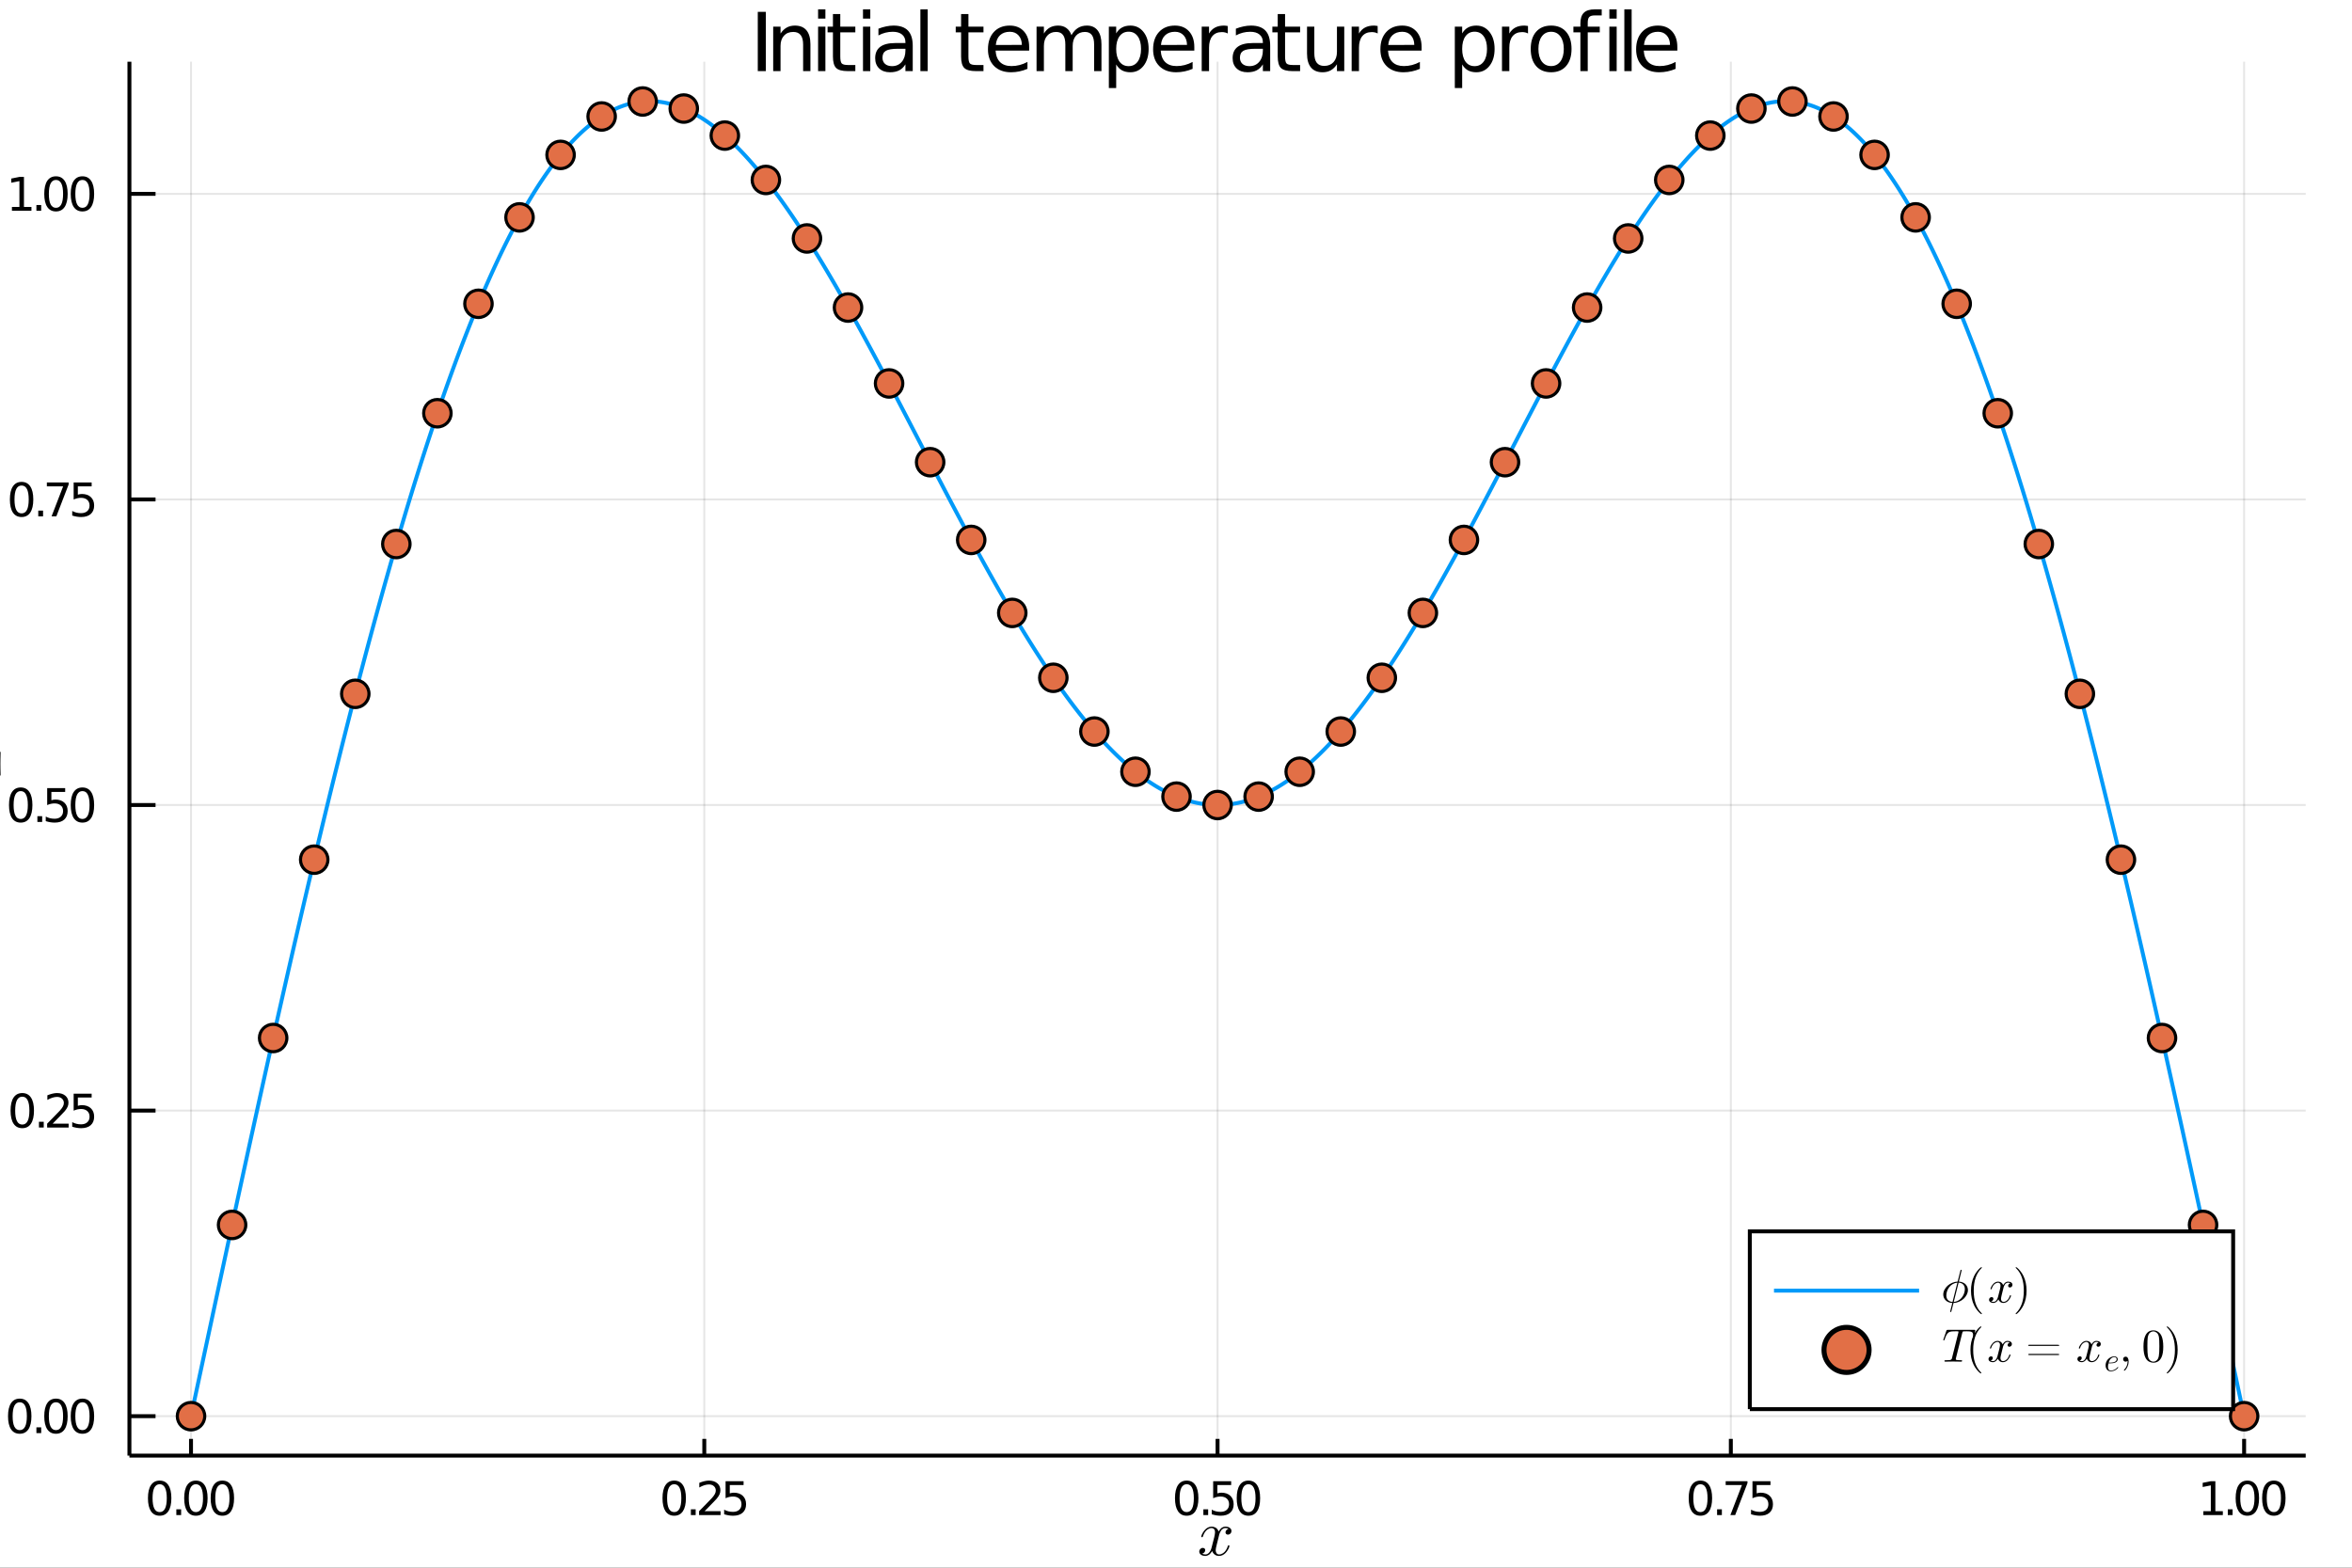 <?xml version="1.0" encoding="utf-8"?>
<svg xmlns="http://www.w3.org/2000/svg" xmlns:xlink="http://www.w3.org/1999/xlink" width="600" height="400" viewBox="0 0 2400 1600">
<rect x="0" y="0" width="2400" height="1600" fill="#333333" stroke="none"/>
<defs>
  <clipPath id="clip030">
    <rect x="0" y="0" width="2400" height="1600"/>
  </clipPath>
</defs>
<path clip-path="url(#clip030)" d="
M0 1600 L2400 1600 L2400 0 L0 0  Z
  " fill="#ffffff" fill-rule="evenodd" fill-opacity="1"/>
<defs>
  <clipPath id="clip031">
    <rect x="480" y="0" width="1681" height="1600"/>
  </clipPath>
</defs>
<path clip-path="url(#clip030)" d="
M132.063 1485.62 L2352.76 1485.62 L2352.76 62.992 L132.063 62.992  Z
  " fill="#ffffff" fill-rule="evenodd" fill-opacity="1"/>
<defs>
  <clipPath id="clip032">
    <rect x="132" y="62" width="2222" height="1424"/>
  </clipPath>
</defs>
<polyline clip-path="url(#clip032)" style="stroke:#000000; stroke-width:2; stroke-opacity:0.1; fill:none" points="
  194.913,1485.62 194.913,62.992 
  "/>
<polyline clip-path="url(#clip032)" style="stroke:#000000; stroke-width:2; stroke-opacity:0.1; fill:none" points="
  718.661,1485.62 718.661,62.992 
  "/>
<polyline clip-path="url(#clip032)" style="stroke:#000000; stroke-width:2; stroke-opacity:0.1; fill:none" points="
  1242.41,1485.62 1242.41,62.992 
  "/>
<polyline clip-path="url(#clip032)" style="stroke:#000000; stroke-width:2; stroke-opacity:0.1; fill:none" points="
  1766.16,1485.62 1766.16,62.992 
  "/>
<polyline clip-path="url(#clip032)" style="stroke:#000000; stroke-width:2; stroke-opacity:0.1; fill:none" points="
  2289.91,1485.62 2289.91,62.992 
  "/>
<polyline clip-path="url(#clip030)" style="stroke:#000000; stroke-width:4; stroke-opacity:1; fill:none" points="
  132.063,1485.62 2352.76,1485.62 
  "/>
<polyline clip-path="url(#clip030)" style="stroke:#000000; stroke-width:4; stroke-opacity:1; fill:none" points="
  194.913,1485.62 194.913,1468.55 
  "/>
<polyline clip-path="url(#clip030)" style="stroke:#000000; stroke-width:4; stroke-opacity:1; fill:none" points="
  718.661,1485.62 718.661,1468.55 
  "/>
<polyline clip-path="url(#clip030)" style="stroke:#000000; stroke-width:4; stroke-opacity:1; fill:none" points="
  1242.41,1485.62 1242.41,1468.55 
  "/>
<polyline clip-path="url(#clip030)" style="stroke:#000000; stroke-width:4; stroke-opacity:1; fill:none" points="
  1766.16,1485.62 1766.16,1468.55 
  "/>
<polyline clip-path="url(#clip030)" style="stroke:#000000; stroke-width:4; stroke-opacity:1; fill:none" points="
  2289.91,1485.62 2289.91,1468.55 
  "/>
<path clip-path="url(#clip030)" d="M 0 0 M162.922 1514.82 Q159.311 1514.82 157.483 1518.38 Q155.677 1521.92 155.677 1529.05 Q155.677 1536.16 157.483 1539.72 Q159.311 1543.26 162.922 1543.26 Q166.557 1543.26 168.362 1539.72 Q170.191 1536.16 170.191 1529.05 Q170.191 1521.92 168.362 1518.38 Q166.557 1514.82 162.922 1514.82 M162.922 1511.11 Q168.732 1511.11 171.788 1515.72 Q174.867 1520.3 174.867 1529.05 Q174.867 1537.78 171.788 1542.38 Q168.732 1546.97 162.922 1546.97 Q157.112 1546.97 154.033 1542.38 Q150.978 1537.78 150.978 1529.05 Q150.978 1520.3 154.033 1515.72 Q157.112 1511.11 162.922 1511.11 Z" fill="#000000" fill-rule="evenodd" fill-opacity="1" /><path clip-path="url(#clip030)" d="M 0 0 M179.936 1540.42 L184.82 1540.42 L184.82 1546.3 L179.936 1546.3 L179.936 1540.42 Z" fill="#000000" fill-rule="evenodd" fill-opacity="1" /><path clip-path="url(#clip030)" d="M 0 0 M199.89 1514.82 Q196.279 1514.82 194.45 1518.38 Q192.644 1521.92 192.644 1529.05 Q192.644 1536.16 194.45 1539.72 Q196.279 1543.26 199.89 1543.26 Q203.524 1543.26 205.329 1539.72 Q207.158 1536.16 207.158 1529.05 Q207.158 1521.92 205.329 1518.38 Q203.524 1514.82 199.89 1514.82 M199.89 1511.11 Q205.7 1511.11 208.755 1515.72 Q211.834 1520.3 211.834 1529.05 Q211.834 1537.78 208.755 1542.38 Q205.7 1546.97 199.89 1546.97 Q194.08 1546.97 191.001 1542.38 Q187.945 1537.78 187.945 1529.05 Q187.945 1520.3 191.001 1515.72 Q194.08 1511.11 199.89 1511.11 Z" fill="#000000" fill-rule="evenodd" fill-opacity="1" /><path clip-path="url(#clip030)" d="M 0 0 M226.903 1514.82 Q223.292 1514.82 221.464 1518.38 Q219.658 1521.92 219.658 1529.05 Q219.658 1536.16 221.464 1539.72 Q223.292 1543.26 226.903 1543.26 Q230.538 1543.26 232.343 1539.72 Q234.172 1536.16 234.172 1529.05 Q234.172 1521.92 232.343 1518.38 Q230.538 1514.82 226.903 1514.82 M226.903 1511.11 Q232.714 1511.11 235.769 1515.72 Q238.848 1520.3 238.848 1529.05 Q238.848 1537.78 235.769 1542.38 Q232.714 1546.97 226.903 1546.97 Q221.093 1546.97 218.015 1542.38 Q214.959 1537.78 214.959 1529.05 Q214.959 1520.3 218.015 1515.72 Q221.093 1511.11 226.903 1511.11 Z" fill="#000000" fill-rule="evenodd" fill-opacity="1" /><path clip-path="url(#clip030)" d="M 0 0 M687.967 1514.82 Q684.356 1514.82 682.527 1518.38 Q680.722 1521.92 680.722 1529.05 Q680.722 1536.16 682.527 1539.72 Q684.356 1543.26 687.967 1543.26 Q691.601 1543.26 693.407 1539.72 Q695.235 1536.16 695.235 1529.05 Q695.235 1521.92 693.407 1518.38 Q691.601 1514.82 687.967 1514.82 M687.967 1511.11 Q693.777 1511.11 696.833 1515.72 Q699.911 1520.3 699.911 1529.05 Q699.911 1537.78 696.833 1542.38 Q693.777 1546.97 687.967 1546.97 Q682.157 1546.97 679.078 1542.38 Q676.023 1537.78 676.023 1529.05 Q676.023 1520.3 679.078 1515.72 Q682.157 1511.11 687.967 1511.11 Z" fill="#000000" fill-rule="evenodd" fill-opacity="1" /><path clip-path="url(#clip030)" d="M 0 0 M704.981 1540.42 L709.865 1540.42 L709.865 1546.3 L704.981 1546.3 L704.981 1540.42 Z" fill="#000000" fill-rule="evenodd" fill-opacity="1" /><path clip-path="url(#clip030)" d="M 0 0 M718.962 1542.36 L735.281 1542.36 L735.281 1546.3 L713.337 1546.3 L713.337 1542.36 Q715.999 1539.61 720.582 1534.98 Q725.189 1530.32 726.369 1528.98 Q728.615 1526.46 729.494 1524.72 Q730.397 1522.96 730.397 1521.27 Q730.397 1518.52 728.453 1516.78 Q726.532 1515.05 723.43 1515.05 Q721.231 1515.05 718.777 1515.81 Q716.346 1516.57 713.569 1518.13 L713.569 1513.4 Q716.393 1512.27 718.846 1511.69 Q721.3 1511.11 723.337 1511.11 Q728.707 1511.11 731.902 1513.8 Q735.096 1516.48 735.096 1520.97 Q735.096 1523.1 734.286 1525.02 Q733.499 1526.92 731.393 1529.51 Q730.814 1530.19 727.712 1533.4 Q724.61 1536.6 718.962 1542.36 Z" fill="#000000" fill-rule="evenodd" fill-opacity="1" /><path clip-path="url(#clip030)" d="M 0 0 M740.397 1511.74 L758.754 1511.74 L758.754 1515.67 L744.68 1515.67 L744.68 1524.14 Q745.698 1523.8 746.717 1523.63 Q747.735 1523.45 748.754 1523.45 Q754.541 1523.45 757.92 1526.62 Q761.3 1529.79 761.3 1535.21 Q761.3 1540.79 757.828 1543.89 Q754.355 1546.97 748.036 1546.97 Q745.86 1546.97 743.592 1546.6 Q741.346 1546.23 738.939 1545.49 L738.939 1540.79 Q741.022 1541.92 743.244 1542.48 Q745.467 1543.03 747.943 1543.03 Q751.948 1543.03 754.286 1540.93 Q756.624 1538.82 756.624 1535.21 Q756.624 1531.6 754.286 1529.49 Q751.948 1527.38 747.943 1527.38 Q746.068 1527.38 744.193 1527.8 Q742.342 1528.22 740.397 1529.1 L740.397 1511.74 Z" fill="#000000" fill-rule="evenodd" fill-opacity="1" /><path clip-path="url(#clip030)" d="M 0 0 M1210.92 1514.82 Q1207.31 1514.82 1205.48 1518.38 Q1203.67 1521.92 1203.67 1529.05 Q1203.67 1536.16 1205.48 1539.72 Q1207.31 1543.26 1210.92 1543.26 Q1214.55 1543.26 1216.36 1539.72 Q1218.19 1536.16 1218.19 1529.05 Q1218.19 1521.92 1216.36 1518.38 Q1214.55 1514.82 1210.92 1514.82 M1210.92 1511.11 Q1216.73 1511.11 1219.78 1515.72 Q1222.86 1520.3 1222.86 1529.05 Q1222.86 1537.78 1219.78 1542.38 Q1216.73 1546.97 1210.92 1546.97 Q1205.11 1546.97 1202.03 1542.38 Q1198.97 1537.78 1198.97 1529.05 Q1198.97 1520.3 1202.03 1515.72 Q1205.11 1511.11 1210.92 1511.11 Z" fill="#000000" fill-rule="evenodd" fill-opacity="1" /><path clip-path="url(#clip030)" d="M 0 0 M1227.93 1540.42 L1232.81 1540.42 L1232.81 1546.3 L1227.93 1546.3 L1227.93 1540.42 Z" fill="#000000" fill-rule="evenodd" fill-opacity="1" /><path clip-path="url(#clip030)" d="M 0 0 M1237.93 1511.74 L1256.29 1511.74 L1256.29 1515.67 L1242.21 1515.67 L1242.21 1524.14 Q1243.23 1523.8 1244.25 1523.63 Q1245.27 1523.45 1246.29 1523.45 Q1252.07 1523.45 1255.45 1526.62 Q1258.83 1529.79 1258.83 1535.21 Q1258.83 1540.79 1255.36 1543.89 Q1251.89 1546.97 1245.57 1546.97 Q1243.39 1546.97 1241.12 1546.6 Q1238.88 1546.23 1236.47 1545.49 L1236.47 1540.79 Q1238.56 1541.92 1240.78 1542.48 Q1243 1543.03 1245.48 1543.03 Q1249.48 1543.03 1251.82 1540.93 Q1254.16 1538.82 1254.16 1535.21 Q1254.16 1531.6 1251.82 1529.49 Q1249.48 1527.38 1245.48 1527.38 Q1243.6 1527.38 1241.73 1527.8 Q1239.87 1528.22 1237.93 1529.1 L1237.93 1511.74 Z" fill="#000000" fill-rule="evenodd" fill-opacity="1" /><path clip-path="url(#clip030)" d="M 0 0 M1273.9 1514.82 Q1270.29 1514.82 1268.46 1518.38 Q1266.66 1521.92 1266.66 1529.05 Q1266.66 1536.16 1268.46 1539.72 Q1270.29 1543.26 1273.9 1543.26 Q1277.54 1543.26 1279.34 1539.72 Q1281.17 1536.16 1281.17 1529.05 Q1281.17 1521.92 1279.34 1518.38 Q1277.54 1514.82 1273.9 1514.82 M1273.9 1511.11 Q1279.71 1511.11 1282.77 1515.72 Q1285.85 1520.3 1285.85 1529.05 Q1285.85 1537.78 1282.77 1542.38 Q1279.71 1546.97 1273.9 1546.97 Q1268.09 1546.97 1265.01 1542.38 Q1261.96 1537.78 1261.96 1529.05 Q1261.96 1520.3 1265.01 1515.72 Q1268.09 1511.11 1273.9 1511.11 Z" fill="#000000" fill-rule="evenodd" fill-opacity="1" /><path clip-path="url(#clip030)" d="M 0 0 M1735.12 1514.82 Q1731.51 1514.82 1729.68 1518.38 Q1727.87 1521.92 1727.87 1529.05 Q1727.87 1536.16 1729.68 1539.72 Q1731.51 1543.26 1735.12 1543.26 Q1738.75 1543.26 1740.56 1539.72 Q1742.38 1536.16 1742.38 1529.05 Q1742.38 1521.92 1740.56 1518.38 Q1738.75 1514.82 1735.12 1514.82 M1735.12 1511.11 Q1740.93 1511.11 1743.98 1515.72 Q1747.06 1520.3 1747.06 1529.05 Q1747.06 1537.78 1743.98 1542.38 Q1740.93 1546.97 1735.12 1546.97 Q1729.31 1546.97 1726.23 1542.38 Q1723.17 1537.78 1723.17 1529.05 Q1723.17 1520.3 1726.23 1515.72 Q1729.31 1511.11 1735.12 1511.11 Z" fill="#000000" fill-rule="evenodd" fill-opacity="1" /><path clip-path="url(#clip030)" d="M 0 0 M1752.13 1540.42 L1757.01 1540.42 L1757.01 1546.3 L1752.13 1546.3 L1752.13 1540.42 Z" fill="#000000" fill-rule="evenodd" fill-opacity="1" /><path clip-path="url(#clip030)" d="M 0 0 M1760.9 1511.74 L1783.13 1511.74 L1783.13 1513.73 L1770.58 1546.3 L1765.69 1546.3 L1777.5 1515.67 L1760.9 1515.67 L1760.9 1511.74 Z" fill="#000000" fill-rule="evenodd" fill-opacity="1" /><path clip-path="url(#clip030)" d="M 0 0 M1788.24 1511.74 L1806.6 1511.74 L1806.6 1515.67 L1792.52 1515.67 L1792.52 1524.14 Q1793.54 1523.8 1794.56 1523.63 Q1795.58 1523.45 1796.6 1523.45 Q1802.38 1523.45 1805.76 1526.62 Q1809.14 1529.79 1809.14 1535.21 Q1809.14 1540.79 1805.67 1543.89 Q1802.2 1546.97 1795.88 1546.97 Q1793.7 1546.97 1791.44 1546.6 Q1789.19 1546.23 1786.78 1545.49 L1786.78 1540.79 Q1788.87 1541.92 1791.09 1542.48 Q1793.31 1543.03 1795.79 1543.03 Q1799.79 1543.03 1802.13 1540.93 Q1804.47 1538.82 1804.47 1535.21 Q1804.47 1531.6 1802.13 1529.49 Q1799.79 1527.38 1795.79 1527.38 Q1793.91 1527.38 1792.04 1527.8 Q1790.19 1528.22 1788.24 1529.1 L1788.24 1511.74 Z" fill="#000000" fill-rule="evenodd" fill-opacity="1" /><path clip-path="url(#clip030)" d="M 0 0 M2248.3 1542.36 L2255.94 1542.36 L2255.94 1516 L2247.63 1517.66 L2247.63 1513.4 L2255.89 1511.74 L2260.57 1511.74 L2260.57 1542.36 L2268.2 1542.36 L2268.2 1546.3 L2248.3 1546.3 L2248.3 1542.36 Z" fill="#000000" fill-rule="evenodd" fill-opacity="1" /><path clip-path="url(#clip030)" d="M 0 0 M2273.27 1540.42 L2278.16 1540.42 L2278.16 1546.3 L2273.27 1546.3 L2273.27 1540.42 Z" fill="#000000" fill-rule="evenodd" fill-opacity="1" /><path clip-path="url(#clip030)" d="M 0 0 M2293.23 1514.82 Q2289.62 1514.82 2287.79 1518.38 Q2285.98 1521.92 2285.98 1529.05 Q2285.98 1536.16 2287.79 1539.72 Q2289.62 1543.26 2293.23 1543.26 Q2296.86 1543.26 2298.67 1539.72 Q2300.5 1536.16 2300.5 1529.05 Q2300.5 1521.92 2298.67 1518.38 Q2296.86 1514.82 2293.23 1514.82 M2293.23 1511.11 Q2299.04 1511.11 2302.09 1515.72 Q2305.17 1520.3 2305.17 1529.05 Q2305.17 1537.78 2302.09 1542.38 Q2299.04 1546.97 2293.23 1546.97 Q2287.42 1546.97 2284.34 1542.38 Q2281.28 1537.78 2281.28 1529.05 Q2281.28 1520.3 2284.34 1515.72 Q2287.42 1511.11 2293.23 1511.11 Z" fill="#000000" fill-rule="evenodd" fill-opacity="1" /><path clip-path="url(#clip030)" d="M 0 0 M2320.24 1514.82 Q2316.63 1514.82 2314.8 1518.38 Q2313 1521.92 2313 1529.05 Q2313 1536.16 2314.8 1539.72 Q2316.63 1543.26 2320.24 1543.26 Q2323.88 1543.26 2325.68 1539.72 Q2327.51 1536.16 2327.51 1529.05 Q2327.51 1521.92 2325.68 1518.38 Q2323.88 1514.82 2320.24 1514.82 M2320.24 1511.11 Q2326.05 1511.11 2329.11 1515.72 Q2332.19 1520.3 2332.19 1529.05 Q2332.19 1537.78 2329.11 1542.38 Q2326.05 1546.97 2320.24 1546.97 Q2314.43 1546.97 2311.35 1542.38 Q2308.3 1537.78 2308.3 1529.05 Q2308.3 1520.3 2311.35 1515.72 Q2314.43 1511.11 2320.24 1511.11 Z" fill="#000000" fill-rule="evenodd" fill-opacity="1" /><path clip-path="url(#clip030)" d="M 0 0 M1256.57 1562.44 Q1256.57 1564.24 1255.44 1565.27 Q1254.32 1566.27 1253.03 1566.27 Q1251.8 1566.27 1251.16 1565.56 Q1250.51 1564.85 1250.51 1563.95 Q1250.51 1562.73 1251.42 1561.67 Q1252.32 1560.6 1253.67 1560.38 Q1252.35 1559.54 1250.39 1559.54 Q1249.1 1559.54 1247.97 1560.22 Q1246.88 1560.89 1246.2 1561.76 Q1245.56 1562.63 1244.98 1563.89 Q1244.43 1565.11 1244.2 1565.85 Q1244.01 1566.56 1243.85 1567.33 L1241.59 1576.35 Q1240.5 1580.64 1240.5 1582.15 Q1240.5 1584.02 1241.4 1585.27 Q1242.3 1586.5 1244.11 1586.5 Q1244.81 1586.5 1245.62 1586.3 Q1246.42 1586.08 1247.46 1585.5 Q1248.52 1584.89 1249.45 1583.99 Q1250.42 1583.05 1251.35 1581.47 Q1252.29 1579.89 1252.9 1577.87 Q1253.09 1577.16 1253.74 1577.16 Q1254.54 1577.16 1254.54 1577.8 Q1254.54 1578.35 1254.09 1579.51 Q1253.67 1580.64 1252.74 1582.12 Q1251.84 1583.57 1250.64 1584.89 Q1249.45 1586.18 1247.68 1587.08 Q1245.91 1587.98 1243.98 1587.98 Q1241.21 1587.98 1239.37 1586.5 Q1237.54 1585.02 1236.86 1582.95 Q1236.7 1583.24 1236.47 1583.63 Q1236.25 1584.02 1235.57 1584.89 Q1234.93 1585.72 1234.19 1586.37 Q1233.45 1586.98 1232.29 1587.46 Q1231.16 1587.98 1229.94 1587.98 Q1228.39 1587.98 1227 1587.53 Q1225.65 1587.08 1224.69 1586.05 Q1223.72 1585.02 1223.72 1583.6 Q1223.72 1582.02 1224.78 1580.93 Q1225.88 1579.8 1227.36 1579.8 Q1228.29 1579.8 1229.03 1580.35 Q1229.81 1580.89 1229.81 1582.08 Q1229.81 1583.41 1228.9 1584.4 Q1228 1585.4 1226.71 1585.66 Q1228.04 1586.5 1230 1586.5 Q1232.13 1586.5 1233.8 1584.63 Q1235.47 1582.76 1236.28 1579.64 Q1238.28 1572.13 1239.05 1568.78 Q1239.82 1565.4 1239.82 1563.95 Q1239.82 1562.6 1239.47 1561.67 Q1239.11 1560.73 1238.5 1560.31 Q1237.92 1559.86 1237.37 1559.7 Q1236.86 1559.54 1236.28 1559.54 Q1235.31 1559.54 1234.22 1559.93 Q1233.16 1560.31 1231.87 1561.22 Q1230.61 1562.09 1229.42 1563.89 Q1228.23 1565.69 1227.42 1568.17 Q1227.26 1568.91 1226.55 1568.91 Q1225.78 1568.88 1225.78 1568.24 Q1225.78 1567.69 1226.2 1566.56 Q1226.65 1565.4 1227.55 1563.95 Q1228.49 1562.5 1229.68 1561.22 Q1230.9 1559.9 1232.67 1558.99 Q1234.48 1558.09 1236.41 1558.09 Q1237.28 1558.09 1238.12 1558.28 Q1238.99 1558.45 1240.02 1558.93 Q1241.08 1559.41 1242.01 1560.47 Q1242.95 1561.54 1243.53 1563.08 Q1243.91 1562.34 1244.43 1561.63 Q1244.98 1560.93 1245.81 1560.06 Q1246.68 1559.15 1247.87 1558.64 Q1249.1 1558.09 1250.45 1558.09 Q1251.77 1558.09 1253.06 1558.45 Q1254.35 1558.77 1255.44 1559.83 Q1256.57 1560.86 1256.57 1562.44 Z" fill="#000000" fill-rule="evenodd" fill-opacity="1" /><polyline clip-path="url(#clip032)" style="stroke:#000000; stroke-width:2; stroke-opacity:0.1; fill:none" points="
  132.063,1445.36 2352.76,1445.36 
  "/>
<polyline clip-path="url(#clip032)" style="stroke:#000000; stroke-width:2; stroke-opacity:0.1; fill:none" points="
  132.063,1133.48 2352.76,1133.48 
  "/>
<polyline clip-path="url(#clip032)" style="stroke:#000000; stroke-width:2; stroke-opacity:0.1; fill:none" points="
  132.063,821.605 2352.76,821.605 
  "/>
<polyline clip-path="url(#clip032)" style="stroke:#000000; stroke-width:2; stroke-opacity:0.1; fill:none" points="
  132.063,509.727 2352.76,509.727 
  "/>
<polyline clip-path="url(#clip032)" style="stroke:#000000; stroke-width:2; stroke-opacity:0.1; fill:none" points="
  132.063,197.849 2352.76,197.849 
  "/>
<polyline clip-path="url(#clip030)" style="stroke:#000000; stroke-width:4; stroke-opacity:1; fill:none" points="
  132.063,1485.62 132.063,62.992 
  "/>
<polyline clip-path="url(#clip030)" style="stroke:#000000; stroke-width:4; stroke-opacity:1; fill:none" points="
  132.063,1445.36 158.711,1445.36 
  "/>
<polyline clip-path="url(#clip030)" style="stroke:#000000; stroke-width:4; stroke-opacity:1; fill:none" points="
  132.063,1133.48 158.711,1133.48 
  "/>
<polyline clip-path="url(#clip030)" style="stroke:#000000; stroke-width:4; stroke-opacity:1; fill:none" points="
  132.063,821.605 158.711,821.605 
  "/>
<polyline clip-path="url(#clip030)" style="stroke:#000000; stroke-width:4; stroke-opacity:1; fill:none" points="
  132.063,509.727 158.711,509.727 
  "/>
<polyline clip-path="url(#clip030)" style="stroke:#000000; stroke-width:4; stroke-opacity:1; fill:none" points="
  132.063,197.849 158.711,197.849 
  "/>
<path clip-path="url(#clip030)" d="M 0 0 M20.138 1431.16 Q16.526 1431.16 14.698 1434.72 Q12.892 1438.27 12.892 1445.4 Q12.892 1452.5 14.698 1456.07 Q16.526 1459.61 20.138 1459.61 Q23.772 1459.61 25.577 1456.07 Q27.406 1452.5 27.406 1445.4 Q27.406 1438.27 25.577 1434.72 Q23.772 1431.16 20.138 1431.16 M20.138 1427.46 Q25.948 1427.46 29.003 1432.06 Q32.082 1436.65 32.082 1445.4 Q32.082 1454.12 29.003 1458.73 Q25.948 1463.31 20.138 1463.31 Q14.327 1463.31 11.249 1458.73 Q8.193 1454.12 8.193 1445.4 Q8.193 1436.65 11.249 1432.06 Q14.327 1427.46 20.138 1427.46 Z" fill="#000000" fill-rule="evenodd" fill-opacity="1" /><path clip-path="url(#clip030)" d="M 0 0 M37.151 1456.76 L42.036 1456.76 L42.036 1462.64 L37.151 1462.64 L37.151 1456.76 Z" fill="#000000" fill-rule="evenodd" fill-opacity="1" /><path clip-path="url(#clip030)" d="M 0 0 M57.105 1431.16 Q53.494 1431.16 51.665 1434.72 Q49.86 1438.27 49.86 1445.4 Q49.86 1452.5 51.665 1456.07 Q53.494 1459.61 57.105 1459.61 Q60.739 1459.61 62.545 1456.07 Q64.373 1452.5 64.373 1445.4 Q64.373 1438.27 62.545 1434.72 Q60.739 1431.16 57.105 1431.16 M57.105 1427.46 Q62.915 1427.46 65.971 1432.06 Q69.049 1436.65 69.049 1445.4 Q69.049 1454.12 65.971 1458.73 Q62.915 1463.31 57.105 1463.31 Q51.295 1463.31 48.216 1458.73 Q45.161 1454.12 45.161 1445.4 Q45.161 1436.65 48.216 1432.06 Q51.295 1427.46 57.105 1427.46 Z" fill="#000000" fill-rule="evenodd" fill-opacity="1" /><path clip-path="url(#clip030)" d="M 0 0 M84.119 1431.16 Q80.508 1431.16 78.679 1434.72 Q76.873 1438.27 76.873 1445.4 Q76.873 1452.5 78.679 1456.07 Q80.508 1459.61 84.119 1459.61 Q87.753 1459.61 89.558 1456.07 Q91.387 1452.5 91.387 1445.4 Q91.387 1438.27 89.558 1434.72 Q87.753 1431.16 84.119 1431.16 M84.119 1427.46 Q89.929 1427.46 92.984 1432.06 Q96.063 1436.65 96.063 1445.4 Q96.063 1454.12 92.984 1458.73 Q89.929 1463.31 84.119 1463.31 Q78.308 1463.31 75.23 1458.73 Q72.174 1454.12 72.174 1445.4 Q72.174 1436.65 75.23 1432.06 Q78.308 1427.46 84.119 1427.46 Z" fill="#000000" fill-rule="evenodd" fill-opacity="1" /><path clip-path="url(#clip030)" d="M 0 0 M22.73 1119.28 Q19.119 1119.28 17.29 1122.85 Q15.485 1126.39 15.485 1133.52 Q15.485 1140.62 17.29 1144.19 Q19.119 1147.73 22.73 1147.73 Q26.364 1147.73 28.17 1144.19 Q29.999 1140.62 29.999 1133.52 Q29.999 1126.39 28.17 1122.85 Q26.364 1119.28 22.73 1119.28 M22.73 1115.58 Q28.54 1115.58 31.596 1120.18 Q34.675 1124.77 34.675 1133.52 Q34.675 1142.24 31.596 1146.85 Q28.54 1151.43 22.73 1151.43 Q16.92 1151.43 13.841 1146.85 Q10.786 1142.24 10.786 1133.52 Q10.786 1124.77 13.841 1120.18 Q16.92 1115.58 22.73 1115.58 Z" fill="#000000" fill-rule="evenodd" fill-opacity="1" /><path clip-path="url(#clip030)" d="M 0 0 M39.744 1144.88 L44.628 1144.88 L44.628 1150.76 L39.744 1150.76 L39.744 1144.88 Z" fill="#000000" fill-rule="evenodd" fill-opacity="1" /><path clip-path="url(#clip030)" d="M 0 0 M53.725 1146.83 L70.045 1146.83 L70.045 1150.76 L48.1 1150.76 L48.1 1146.83 Q50.762 1144.07 55.346 1139.44 Q59.952 1134.79 61.133 1133.45 Q63.378 1130.93 64.258 1129.19 Q65.16 1127.43 65.16 1125.74 Q65.16 1122.99 63.216 1121.25 Q61.295 1119.51 58.193 1119.51 Q55.994 1119.51 53.54 1120.28 Q51.11 1121.04 48.332 1122.59 L48.332 1117.87 Q51.156 1116.74 53.61 1116.16 Q56.063 1115.58 58.1 1115.58 Q63.471 1115.58 66.665 1118.26 Q69.859 1120.95 69.859 1125.44 Q69.859 1127.57 69.049 1129.49 Q68.262 1131.39 66.156 1133.98 Q65.577 1134.65 62.475 1137.87 Q59.373 1141.06 53.725 1146.83 Z" fill="#000000" fill-rule="evenodd" fill-opacity="1" /><path clip-path="url(#clip030)" d="M 0 0 M75.16 1116.2 L93.517 1116.2 L93.517 1120.14 L79.443 1120.14 L79.443 1128.61 Q80.461 1128.26 81.48 1128.1 Q82.498 1127.92 83.517 1127.92 Q89.304 1127.92 92.683 1131.09 Q96.063 1134.26 96.063 1139.68 Q96.063 1145.25 92.591 1148.36 Q89.119 1151.43 82.799 1151.43 Q80.623 1151.43 78.355 1151.06 Q76.109 1150.69 73.702 1149.95 L73.702 1145.25 Q75.785 1146.39 78.008 1146.94 Q80.23 1147.5 82.707 1147.5 Q86.711 1147.5 89.049 1145.39 Q91.387 1143.29 91.387 1139.68 Q91.387 1136.06 89.049 1133.96 Q86.711 1131.85 82.707 1131.85 Q80.832 1131.85 78.957 1132.27 Q77.105 1132.68 75.16 1133.56 L75.16 1116.2 Z" fill="#000000" fill-rule="evenodd" fill-opacity="1" /><path clip-path="url(#clip030)" d="M 0 0 M21.133 807.404 Q17.522 807.404 15.693 810.969 Q13.888 814.51 13.888 821.64 Q13.888 828.746 15.693 832.311 Q17.522 835.853 21.133 835.853 Q24.767 835.853 26.573 832.311 Q28.401 828.746 28.401 821.64 Q28.401 814.51 26.573 810.969 Q24.767 807.404 21.133 807.404 M21.133 803.7 Q26.943 803.7 29.999 808.307 Q33.077 812.89 33.077 821.64 Q33.077 830.367 29.999 834.973 Q26.943 839.556 21.133 839.556 Q15.323 839.556 12.244 834.973 Q9.189 830.367 9.189 821.64 Q9.189 812.89 12.244 808.307 Q15.323 803.7 21.133 803.7 Z" fill="#000000" fill-rule="evenodd" fill-opacity="1" /><path clip-path="url(#clip030)" d="M 0 0 M38.147 833.006 L43.031 833.006 L43.031 838.885 L38.147 838.885 L38.147 833.006 Z" fill="#000000" fill-rule="evenodd" fill-opacity="1" /><path clip-path="url(#clip030)" d="M 0 0 M48.147 804.325 L66.503 804.325 L66.503 808.26 L52.429 808.26 L52.429 816.733 Q53.448 816.385 54.466 816.223 Q55.485 816.038 56.503 816.038 Q62.29 816.038 65.67 819.209 Q69.049 822.381 69.049 827.797 Q69.049 833.376 65.577 836.478 Q62.105 839.556 55.785 839.556 Q53.61 839.556 51.341 839.186 Q49.096 838.816 46.688 838.075 L46.688 833.376 Q48.772 834.51 50.994 835.066 Q53.216 835.621 55.693 835.621 Q59.697 835.621 62.035 833.515 Q64.373 831.408 64.373 827.797 Q64.373 824.186 62.035 822.08 Q59.697 819.973 55.693 819.973 Q53.818 819.973 51.943 820.39 Q50.091 820.807 48.147 821.686 L48.147 804.325 Z" fill="#000000" fill-rule="evenodd" fill-opacity="1" /><path clip-path="url(#clip030)" d="M 0 0 M84.119 807.404 Q80.508 807.404 78.679 810.969 Q76.873 814.51 76.873 821.64 Q76.873 828.746 78.679 832.311 Q80.508 835.853 84.119 835.853 Q87.753 835.853 89.558 832.311 Q91.387 828.746 91.387 821.64 Q91.387 814.51 89.558 810.969 Q87.753 807.404 84.119 807.404 M84.119 803.7 Q89.929 803.7 92.984 808.307 Q96.063 812.89 96.063 821.64 Q96.063 830.367 92.984 834.973 Q89.929 839.556 84.119 839.556 Q78.308 839.556 75.23 834.973 Q72.174 830.367 72.174 821.64 Q72.174 812.89 75.23 808.307 Q78.308 803.7 84.119 803.7 Z" fill="#000000" fill-rule="evenodd" fill-opacity="1" /><path clip-path="url(#clip030)" d="M 0 0 M22.036 495.526 Q18.425 495.526 16.596 499.091 Q14.79 502.632 14.79 509.762 Q14.79 516.868 16.596 520.433 Q18.425 523.975 22.036 523.975 Q25.67 523.975 27.476 520.433 Q29.304 516.868 29.304 509.762 Q29.304 502.632 27.476 499.091 Q25.67 495.526 22.036 495.526 M22.036 491.822 Q27.846 491.822 30.901 496.429 Q33.98 501.012 33.98 509.762 Q33.98 518.489 30.901 523.095 Q27.846 527.678 22.036 527.678 Q16.226 527.678 13.147 523.095 Q10.091 518.489 10.091 509.762 Q10.091 501.012 13.147 496.429 Q16.226 491.822 22.036 491.822 Z" fill="#000000" fill-rule="evenodd" fill-opacity="1" /><path clip-path="url(#clip030)" d="M 0 0 M39.05 521.128 L43.934 521.128 L43.934 527.007 L39.05 527.007 L39.05 521.128 Z" fill="#000000" fill-rule="evenodd" fill-opacity="1" /><path clip-path="url(#clip030)" d="M 0 0 M47.823 492.447 L70.045 492.447 L70.045 494.438 L57.498 527.007 L52.614 527.007 L64.42 496.382 L47.823 496.382 L47.823 492.447 Z" fill="#000000" fill-rule="evenodd" fill-opacity="1" /><path clip-path="url(#clip030)" d="M 0 0 M75.16 492.447 L93.517 492.447 L93.517 496.382 L79.443 496.382 L79.443 504.855 Q80.461 504.507 81.48 504.345 Q82.498 504.16 83.517 504.16 Q89.304 504.16 92.683 507.331 Q96.063 510.503 96.063 515.919 Q96.063 521.498 92.591 524.6 Q89.119 527.678 82.799 527.678 Q80.623 527.678 78.355 527.308 Q76.109 526.938 73.702 526.197 L73.702 521.498 Q75.785 522.632 78.008 523.188 Q80.23 523.743 82.707 523.743 Q86.711 523.743 89.049 521.637 Q91.387 519.53 91.387 515.919 Q91.387 512.308 89.049 510.202 Q86.711 508.095 82.707 508.095 Q80.832 508.095 78.957 508.512 Q77.105 508.929 75.16 509.808 L75.16 492.447 Z" fill="#000000" fill-rule="evenodd" fill-opacity="1" /><path clip-path="url(#clip030)" d="M 0 0 M12.175 211.194 L19.814 211.194 L19.814 184.828 L11.503 186.495 L11.503 182.236 L19.767 180.569 L24.443 180.569 L24.443 211.194 L32.082 211.194 L32.082 215.129 L12.175 215.129 L12.175 211.194 Z" fill="#000000" fill-rule="evenodd" fill-opacity="1" /><path clip-path="url(#clip030)" d="M 0 0 M37.151 209.25 L42.036 209.25 L42.036 215.129 L37.151 215.129 L37.151 209.25 Z" fill="#000000" fill-rule="evenodd" fill-opacity="1" /><path clip-path="url(#clip030)" d="M 0 0 M57.105 183.648 Q53.494 183.648 51.665 187.213 Q49.86 190.754 49.86 197.884 Q49.86 204.99 51.665 208.555 Q53.494 212.097 57.105 212.097 Q60.739 212.097 62.545 208.555 Q64.373 204.99 64.373 197.884 Q64.373 190.754 62.545 187.213 Q60.739 183.648 57.105 183.648 M57.105 179.944 Q62.915 179.944 65.971 184.551 Q69.049 189.134 69.049 197.884 Q69.049 206.611 65.971 211.217 Q62.915 215.8 57.105 215.8 Q51.295 215.8 48.216 211.217 Q45.161 206.611 45.161 197.884 Q45.161 189.134 48.216 184.551 Q51.295 179.944 57.105 179.944 Z" fill="#000000" fill-rule="evenodd" fill-opacity="1" /><path clip-path="url(#clip030)" d="M 0 0 M84.119 183.648 Q80.508 183.648 78.679 187.213 Q76.873 190.754 76.873 197.884 Q76.873 204.99 78.679 208.555 Q80.508 212.097 84.119 212.097 Q87.753 212.097 89.558 208.555 Q91.387 204.99 91.387 197.884 Q91.387 190.754 89.558 187.213 Q87.753 183.648 84.119 183.648 M84.119 179.944 Q89.929 179.944 92.984 184.551 Q96.063 189.134 96.063 197.884 Q96.063 206.611 92.984 211.217 Q89.929 215.8 84.119 215.8 Q78.308 215.8 75.23 211.217 Q72.174 206.611 72.174 197.884 Q72.174 189.134 75.23 184.551 Q78.308 179.944 84.119 179.944 Z" fill="#000000" fill-rule="evenodd" fill-opacity="1" /><path clip-path="url(#clip030)" d="M 0 0 M-43.337 748.535 Q-42.725 748.535 -42.21 748.663 L-30.745 750.467 Q-29.875 750.563 -29.553 750.757 Q-29.231 750.918 -29.231 751.433 Q-29.231 752.238 -30.068 752.238 Q-30.552 752.238 -31.324 752.045 Q-34.964 751.497 -36.606 751.497 Q-37.701 751.497 -38.506 751.723 Q-39.344 751.916 -39.923 752.238 Q-40.503 752.528 -40.889 753.204 Q-41.276 753.881 -41.501 754.525 Q-41.727 755.169 -41.824 756.328 Q-41.952 757.488 -41.984 758.486 Q-42.017 759.484 -42.017 761.127 Q-42.017 764.702 -41.888 765.282 Q-41.727 765.893 -41.244 766.216 Q-40.793 766.505 -39.44 766.827 L-4.433 775.587 L-3.048 775.845 Q-2.275 775.845 -2.017 775.362 Q-1.759 774.879 -1.598 773.397 Q-1.437 771.272 -1.437 769.178 Q-1.437 769.114 -1.437 768.985 Q-1.437 768.277 -1.405 767.987 Q-1.405 767.697 -1.341 767.407 Q-1.276 767.117 -1.115 767.053 Q-0.986 766.956 -0.729 766.956 Q-0.117 766.956 0.205 767.214 Q0.495 767.472 0.559 767.729 Q0.592 767.955 0.592 768.406 Q0.592 769.307 0.527 771.24 Q0.463 773.172 0.463 774.138 L0.398 779.613 L0.463 785.217 Q0.463 786.087 0.527 787.922 Q0.592 789.758 0.592 790.628 Q0.592 791.755 -0.214 791.755 Q-1.115 791.755 -1.276 791.336 Q-1.437 790.885 -1.437 788.985 Q-1.437 786.312 -1.566 784.863 Q-1.695 783.413 -2.146 782.641 Q-2.597 781.835 -3.048 781.61 Q-3.531 781.384 -4.626 781.127 L-39.827 772.27 Q-40.6 772.013 -41.212 772.013 Q-41.534 772.013 -41.663 772.109 Q-41.791 772.174 -41.888 772.592 Q-42.017 773.011 -42.017 773.881 L-42.017 776.457 Q-42.017 779.098 -41.888 780.74 Q-41.791 782.351 -41.308 783.897 Q-40.825 785.41 -40.149 786.312 Q-39.472 787.182 -38.088 788.148 Q-36.703 789.114 -35.028 789.822 Q-33.353 790.499 -30.616 791.465 Q-29.714 791.787 -29.456 791.98 Q-29.231 792.141 -29.231 792.592 Q-29.231 792.914 -29.424 793.172 Q-29.65 793.397 -29.939 793.397 Q-31.002 793.075 -31.131 793.011 L-42.758 789.049 Q-43.691 788.727 -43.852 788.438 Q-44.046 788.116 -44.046 786.924 L-44.046 750.338 Q-44.046 749.758 -44.046 749.565 Q-44.046 749.372 -43.981 749.05 Q-43.917 748.728 -43.756 748.631 Q-43.595 748.535 -43.337 748.535 Z" fill="#000000" fill-rule="evenodd" fill-opacity="1" /><path clip-path="url(#clip030)" d="M 0 0 M773.254 12.096 L781.437 12.096 L781.437 72.576 L773.254 72.576 L773.254 12.096 Z" fill="#000000" fill-rule="evenodd" fill-opacity="1" /><path clip-path="url(#clip030)" d="M 0 0 M826.969 45.192 L826.969 72.576 L819.515 72.576 L819.515 45.435 Q819.515 38.994 817.004 35.794 Q814.492 32.594 809.469 32.594 Q803.433 32.594 799.949 36.442 Q796.466 40.29 796.466 46.934 L796.466 72.576 L788.972 72.576 L788.972 27.206 L796.466 27.206 L796.466 34.254 Q799.139 30.163 802.745 28.138 Q806.39 26.112 811.13 26.112 Q818.948 26.112 822.959 30.973 Q826.969 35.794 826.969 45.192 Z" fill="#000000" fill-rule="evenodd" fill-opacity="1" /><path clip-path="url(#clip030)" d="M 0 0 M834.787 27.206 L842.241 27.206 L842.241 72.576 L834.787 72.576 L834.787 27.206 M834.787 9.544 L842.241 9.544 L842.241 18.983 L834.787 18.983 L834.787 9.544 Z" fill="#000000" fill-rule="evenodd" fill-opacity="1" /><path clip-path="url(#clip030)" d="M 0 0 M857.432 14.324 L857.432 27.206 L872.785 27.206 L872.785 32.999 L857.432 32.999 L857.432 57.628 Q857.432 63.178 858.931 64.758 Q860.47 66.338 865.129 66.338 L872.785 66.338 L872.785 72.576 L865.129 72.576 Q856.5 72.576 853.219 69.376 Q849.938 66.135 849.938 57.628 L849.938 32.999 L844.469 32.999 L844.469 27.206 L849.938 27.206 L849.938 14.324 L857.432 14.324 Z" fill="#000000" fill-rule="evenodd" fill-opacity="1" /><path clip-path="url(#clip030)" d="M 0 0 M880.603 27.206 L888.057 27.206 L888.057 72.576 L880.603 72.576 L880.603 27.206 M880.603 9.544 L888.057 9.544 L888.057 18.983 L880.603 18.983 L880.603 9.544 Z" fill="#000000" fill-rule="evenodd" fill-opacity="1" /><path clip-path="url(#clip030)" d="M 0 0 M916.494 49.769 Q907.46 49.769 903.977 51.835 Q900.493 53.901 900.493 58.884 Q900.493 62.854 903.085 65.203 Q905.719 67.512 910.215 67.512 Q916.413 67.512 920.14 63.137 Q923.907 58.722 923.907 51.43 L923.907 49.769 L916.494 49.769 M931.361 46.691 L931.361 72.576 L923.907 72.576 L923.907 65.689 Q921.355 69.821 917.547 71.806 Q913.739 73.751 908.23 73.751 Q901.263 73.751 897.131 69.862 Q893.039 65.933 893.039 59.37 Q893.039 51.714 898.143 47.825 Q903.288 43.936 913.456 43.936 L923.907 43.936 L923.907 43.207 Q923.907 38.062 920.504 35.267 Q917.142 32.431 911.025 32.431 Q907.136 32.431 903.45 33.363 Q899.764 34.295 896.361 36.158 L896.361 29.272 Q900.452 27.692 904.301 26.922 Q908.149 26.112 911.795 26.112 Q921.639 26.112 926.5 31.216 Q931.361 36.32 931.361 46.691 Z" fill="#000000" fill-rule="evenodd" fill-opacity="1" /><path clip-path="url(#clip030)" d="M 0 0 M939.179 9.544 L946.633 9.544 L946.633 72.576 L939.179 72.576 L939.179 9.544 Z" fill="#000000" fill-rule="evenodd" fill-opacity="1" /><path clip-path="url(#clip030)" d="M 0 0 M988.195 14.324 L988.195 27.206 L1003.55 27.206 L1003.55 32.999 L988.195 32.999 L988.195 57.628 Q988.195 63.178 989.694 64.758 Q991.233 66.338 995.892 66.338 L1003.55 66.338 L1003.55 72.576 L995.892 72.576 Q987.263 72.576 983.982 69.376 Q980.701 66.135 980.701 57.628 L980.701 32.999 L975.232 32.999 L975.232 27.206 L980.701 27.206 L980.701 14.324 L988.195 14.324 Z" fill="#000000" fill-rule="evenodd" fill-opacity="1" /><path clip-path="url(#clip030)" d="M 0 0 M1050.17 48.028 L1050.17 51.673 L1015.9 51.673 Q1016.39 59.37 1020.52 63.421 Q1024.69 67.431 1032.11 67.431 Q1036.4 67.431 1040.41 66.378 Q1044.46 65.325 1048.43 63.218 L1048.43 70.267 Q1044.42 71.968 1040.21 72.86 Q1036 73.751 1031.66 73.751 Q1020.8 73.751 1014.44 67.431 Q1008.13 61.112 1008.13 50.337 Q1008.13 39.197 1014.12 32.675 Q1020.16 26.112 1030.36 26.112 Q1039.52 26.112 1044.83 32.026 Q1050.17 37.9 1050.17 48.028 M1042.72 45.84 Q1042.64 39.723 1039.28 36.077 Q1035.96 32.431 1030.45 32.431 Q1024.21 32.431 1020.44 35.956 Q1016.71 39.48 1016.15 45.88 L1042.72 45.84 Z" fill="#000000" fill-rule="evenodd" fill-opacity="1" /><path clip-path="url(#clip030)" d="M 0 0 M1093.32 35.915 Q1096.11 30.892 1100 28.502 Q1103.89 26.112 1109.15 26.112 Q1116.24 26.112 1120.09 31.095 Q1123.94 36.037 1123.94 45.192 L1123.94 72.576 L1116.45 72.576 L1116.45 45.435 Q1116.45 38.913 1114.14 35.753 Q1111.83 32.594 1107.09 32.594 Q1101.3 32.594 1097.93 36.442 Q1094.57 40.29 1094.57 46.934 L1094.57 72.576 L1087.08 72.576 L1087.08 45.435 Q1087.08 38.873 1084.77 35.753 Q1082.46 32.594 1077.64 32.594 Q1071.93 32.594 1068.56 36.482 Q1065.2 40.331 1065.2 46.934 L1065.2 72.576 L1057.71 72.576 L1057.71 27.206 L1065.2 27.206 L1065.2 34.254 Q1067.75 30.082 1071.32 28.097 Q1074.88 26.112 1079.79 26.112 Q1084.73 26.112 1088.17 28.624 Q1091.66 31.135 1093.32 35.915 Z" fill="#000000" fill-rule="evenodd" fill-opacity="1" /><path clip-path="url(#clip030)" d="M 0 0 M1138.97 65.77 L1138.97 89.833 L1131.48 89.833 L1131.48 27.206 L1138.97 27.206 L1138.97 34.092 Q1141.32 30.041 1144.88 28.097 Q1148.49 26.112 1153.47 26.112 Q1161.74 26.112 1166.88 32.675 Q1172.07 39.237 1172.07 49.931 Q1172.07 60.626 1166.88 67.188 Q1161.74 73.751 1153.47 73.751 Q1148.49 73.751 1144.88 71.806 Q1141.32 69.821 1138.97 65.77 M1164.33 49.931 Q1164.33 41.708 1160.93 37.05 Q1157.56 32.35 1151.65 32.35 Q1145.73 32.35 1142.33 37.05 Q1138.97 41.708 1138.97 49.931 Q1138.97 58.155 1142.33 62.854 Q1145.73 67.512 1151.65 67.512 Q1157.56 67.512 1160.93 62.854 Q1164.33 58.155 1164.33 49.931 Z" fill="#000000" fill-rule="evenodd" fill-opacity="1" /><path clip-path="url(#clip030)" d="M 0 0 M1218.69 48.028 L1218.69 51.673 L1184.42 51.673 Q1184.91 59.37 1189.04 63.421 Q1193.21 67.431 1200.62 67.431 Q1204.92 67.431 1208.93 66.378 Q1212.98 65.325 1216.95 63.218 L1216.95 70.267 Q1212.94 71.968 1208.73 72.86 Q1204.51 73.751 1200.18 73.751 Q1189.32 73.751 1182.96 67.431 Q1176.64 61.112 1176.64 50.337 Q1176.64 39.197 1182.64 32.675 Q1188.67 26.112 1198.88 26.112 Q1208.04 26.112 1213.34 32.026 Q1218.69 37.9 1218.69 48.028 M1211.24 45.84 Q1211.16 39.723 1207.79 36.077 Q1204.47 32.431 1198.96 32.431 Q1192.73 32.431 1188.96 35.956 Q1185.23 39.48 1184.66 45.88 L1211.24 45.84 Z" fill="#000000" fill-rule="evenodd" fill-opacity="1" /><path clip-path="url(#clip030)" d="M 0 0 M1252.8 34.173 Q1251.54 33.444 1250.05 33.12 Q1248.59 32.756 1246.8 32.756 Q1240.49 32.756 1237.08 36.888 Q1233.72 40.979 1233.72 48.676 L1233.72 72.576 L1226.23 72.576 L1226.23 27.206 L1233.72 27.206 L1233.72 34.254 Q1236.07 30.122 1239.84 28.138 Q1243.6 26.112 1248.99 26.112 Q1249.76 26.112 1250.69 26.234 Q1251.63 26.315 1252.76 26.517 L1252.8 34.173 Z" fill="#000000" fill-rule="evenodd" fill-opacity="1" /><path clip-path="url(#clip030)" d="M 0 0 M1281.24 49.769 Q1272.2 49.769 1268.72 51.835 Q1265.24 53.901 1265.24 58.884 Q1265.24 62.854 1267.83 65.203 Q1270.46 67.512 1274.96 67.512 Q1281.16 67.512 1284.88 63.137 Q1288.65 58.722 1288.65 51.43 L1288.65 49.769 L1281.24 49.769 M1296.1 46.691 L1296.1 72.576 L1288.65 72.576 L1288.65 65.689 Q1286.1 69.821 1282.29 71.806 Q1278.48 73.751 1272.97 73.751 Q1266.01 73.751 1261.87 69.862 Q1257.78 65.933 1257.78 59.37 Q1257.78 51.714 1262.89 47.825 Q1268.03 43.936 1278.2 43.936 L1288.65 43.936 L1288.65 43.207 Q1288.65 38.062 1285.25 35.267 Q1281.89 32.431 1275.77 32.431 Q1271.88 32.431 1268.19 33.363 Q1264.51 34.295 1261.1 36.158 L1261.1 29.272 Q1265.2 27.692 1269.04 26.922 Q1272.89 26.112 1276.54 26.112 Q1286.38 26.112 1291.24 31.216 Q1296.1 36.32 1296.1 46.691 Z" fill="#000000" fill-rule="evenodd" fill-opacity="1" /><path clip-path="url(#clip030)" d="M 0 0 M1311.3 14.324 L1311.3 27.206 L1326.65 27.206 L1326.65 32.999 L1311.3 32.999 L1311.3 57.628 Q1311.3 63.178 1312.79 64.758 Q1314.33 66.338 1318.99 66.338 L1326.65 66.338 L1326.65 72.576 L1318.99 72.576 Q1310.36 72.576 1307.08 69.376 Q1303.8 66.135 1303.8 57.628 L1303.8 32.999 L1298.33 32.999 L1298.33 27.206 L1303.8 27.206 L1303.8 14.324 L1311.3 14.324 Z" fill="#000000" fill-rule="evenodd" fill-opacity="1" /><path clip-path="url(#clip030)" d="M 0 0 M1333.7 54.671 L1333.7 27.206 L1341.15 27.206 L1341.15 54.387 Q1341.15 60.828 1343.66 64.069 Q1346.17 67.269 1351.2 67.269 Q1357.23 67.269 1360.72 63.421 Q1364.24 59.573 1364.24 52.929 L1364.24 27.206 L1371.69 27.206 L1371.69 72.576 L1364.24 72.576 L1364.24 65.608 Q1361.53 69.74 1357.92 71.766 Q1354.36 73.751 1349.62 73.751 Q1341.8 73.751 1337.75 68.89 Q1333.7 64.029 1333.7 54.671 M1352.45 26.112 L1352.45 26.112 Z" fill="#000000" fill-rule="evenodd" fill-opacity="1" /><path clip-path="url(#clip030)" d="M 0 0 M1405.8 34.173 Q1404.55 33.444 1403.05 33.12 Q1401.59 32.756 1399.81 32.756 Q1393.49 32.756 1390.09 36.888 Q1386.72 40.979 1386.72 48.676 L1386.72 72.576 L1379.23 72.576 L1379.23 27.206 L1386.72 27.206 L1386.72 34.254 Q1389.07 30.122 1392.84 28.138 Q1396.61 26.112 1401.99 26.112 Q1402.76 26.112 1403.7 26.234 Q1404.63 26.315 1405.76 26.517 L1405.8 34.173 Z" fill="#000000" fill-rule="evenodd" fill-opacity="1" /><path clip-path="url(#clip030)" d="M 0 0 M1450.61 48.028 L1450.61 51.673 L1416.34 51.673 Q1416.82 59.37 1420.95 63.421 Q1425.13 67.431 1432.54 67.431 Q1436.83 67.431 1440.84 66.378 Q1444.89 65.325 1448.86 63.218 L1448.86 70.267 Q1444.85 71.968 1440.64 72.86 Q1436.43 73.751 1432.09 73.751 Q1421.24 73.751 1414.88 67.431 Q1408.56 61.112 1408.56 50.337 Q1408.56 39.197 1414.55 32.675 Q1420.59 26.112 1430.8 26.112 Q1439.95 26.112 1445.26 32.026 Q1450.61 37.9 1450.61 48.028 M1443.15 45.84 Q1443.07 39.723 1439.71 36.077 Q1436.39 32.431 1430.88 32.431 Q1424.64 32.431 1420.87 35.956 Q1417.15 39.48 1416.58 45.88 L1443.15 45.84 Z" fill="#000000" fill-rule="evenodd" fill-opacity="1" /><path clip-path="url(#clip030)" d="M 0 0 M1492.01 65.77 L1492.01 89.833 L1484.51 89.833 L1484.51 27.206 L1492.01 27.206 L1492.01 34.092 Q1494.36 30.041 1497.92 28.097 Q1501.53 26.112 1506.51 26.112 Q1514.77 26.112 1519.92 32.675 Q1525.1 39.237 1525.1 49.931 Q1525.1 60.626 1519.92 67.188 Q1514.77 73.751 1506.51 73.751 Q1501.53 73.751 1497.92 71.806 Q1494.36 69.821 1492.01 65.77 M1517.36 49.931 Q1517.36 41.708 1513.96 37.05 Q1510.6 32.35 1504.69 32.35 Q1498.77 32.35 1495.37 37.05 Q1492.01 41.708 1492.01 49.931 Q1492.01 58.155 1495.37 62.854 Q1498.77 67.512 1504.69 67.512 Q1510.6 67.512 1513.96 62.854 Q1517.36 58.155 1517.36 49.931 Z" fill="#000000" fill-rule="evenodd" fill-opacity="1" /><path clip-path="url(#clip030)" d="M 0 0 M1559.21 34.173 Q1557.95 33.444 1556.46 33.12 Q1555 32.756 1553.22 32.756 Q1546.9 32.756 1543.49 36.888 Q1540.13 40.979 1540.13 48.676 L1540.13 72.576 L1532.64 72.576 L1532.64 27.206 L1540.13 27.206 L1540.13 34.254 Q1542.48 30.122 1546.25 28.138 Q1550.01 26.112 1555.4 26.112 Q1556.17 26.112 1557.1 26.234 Q1558.04 26.315 1559.17 26.517 L1559.21 34.173 Z" fill="#000000" fill-rule="evenodd" fill-opacity="1" /><path clip-path="url(#clip030)" d="M 0 0 M1582.79 32.431 Q1576.79 32.431 1573.31 37.131 Q1569.82 41.789 1569.82 49.931 Q1569.82 58.074 1573.27 62.773 Q1576.75 67.431 1582.79 67.431 Q1588.74 67.431 1592.23 62.732 Q1595.71 58.033 1595.71 49.931 Q1595.71 41.87 1592.23 37.171 Q1588.74 32.431 1582.79 32.431 M1582.79 26.112 Q1592.51 26.112 1598.06 32.431 Q1603.61 38.751 1603.61 49.931 Q1603.61 61.071 1598.06 67.431 Q1592.51 73.751 1582.79 73.751 Q1573.02 73.751 1567.47 67.431 Q1561.97 61.071 1561.97 49.931 Q1561.97 38.751 1567.47 32.431 Q1573.02 26.112 1582.79 26.112 Z" fill="#000000" fill-rule="evenodd" fill-opacity="1" /><path clip-path="url(#clip030)" d="M 0 0 M1634.4 9.544 L1634.4 15.742 L1627.27 15.742 Q1623.26 15.742 1621.68 17.362 Q1620.14 18.983 1620.14 23.195 L1620.14 27.206 L1632.41 27.206 L1632.41 32.999 L1620.14 32.999 L1620.14 72.576 L1612.64 72.576 L1612.64 32.999 L1605.51 32.999 L1605.51 27.206 L1612.64 27.206 L1612.64 24.046 Q1612.64 16.471 1616.17 13.028 Q1619.69 9.544 1627.35 9.544 L1634.4 9.544 Z" fill="#000000" fill-rule="evenodd" fill-opacity="1" /><path clip-path="url(#clip030)" d="M 0 0 M1642.21 27.206 L1649.67 27.206 L1649.67 72.576 L1642.21 72.576 L1642.21 27.206 M1642.21 9.544 L1649.67 9.544 L1649.67 18.983 L1642.21 18.983 L1642.21 9.544 Z" fill="#000000" fill-rule="evenodd" fill-opacity="1" /><path clip-path="url(#clip030)" d="M 0 0 M1657.49 9.544 L1664.94 9.544 L1664.94 72.576 L1657.49 72.576 L1657.49 9.544 Z" fill="#000000" fill-rule="evenodd" fill-opacity="1" /><path clip-path="url(#clip030)" d="M 0 0 M1711.56 48.028 L1711.56 51.673 L1677.29 51.673 Q1677.78 59.37 1681.91 63.421 Q1686.08 67.431 1693.5 67.431 Q1697.79 67.431 1701.8 66.378 Q1705.85 65.325 1709.82 63.218 L1709.82 70.267 Q1705.81 71.968 1701.6 72.86 Q1697.39 73.751 1693.05 73.751 Q1682.2 73.751 1675.84 67.431 Q1669.52 61.112 1669.52 50.337 Q1669.52 39.197 1675.51 32.675 Q1681.55 26.112 1691.76 26.112 Q1700.91 26.112 1706.22 32.026 Q1711.56 37.9 1711.56 48.028 M1704.11 45.84 Q1704.03 39.723 1700.67 36.077 Q1697.35 32.431 1691.84 32.431 Q1685.6 32.431 1681.83 35.956 Q1678.1 39.48 1677.54 45.88 L1704.11 45.84 Z" fill="#000000" fill-rule="evenodd" fill-opacity="1" /><polyline clip-path="url(#clip032)" style="stroke:#009af9; stroke-width:4; stroke-opacity:1; fill:none" points="
  194.913,1445.36 197.008,1435.56 199.103,1425.77 201.198,1415.97 203.293,1406.18 205.388,1396.38 207.483,1386.59 209.578,1376.81 211.673,1367.03 213.768,1357.25 
  215.863,1347.48 217.958,1337.71 220.053,1327.95 222.148,1318.19 224.243,1308.45 226.338,1298.71 228.433,1288.98 230.528,1279.26 232.623,1269.54 234.718,1259.84 
  236.813,1250.15 238.908,1240.47 241.003,1230.8 243.098,1221.14 245.193,1211.5 247.288,1201.87 249.383,1192.25 251.478,1182.65 253.573,1173.06 255.668,1163.49 
  257.763,1153.94 259.858,1144.4 261.953,1134.88 264.048,1125.37 266.143,1115.89 268.238,1106.42 270.333,1096.97 272.428,1087.55 274.523,1078.14 276.618,1068.75 
  278.713,1059.39 280.808,1050.04 282.903,1040.72 284.998,1031.43 287.093,1022.15 289.188,1012.9 291.283,1003.68 293.378,994.474 295.473,985.299 297.568,976.15 
  299.663,967.028 301.758,957.933 303.853,948.865 305.948,939.825 308.043,930.814 310.137,921.832 312.232,912.88 314.327,903.957 316.422,895.066 318.517,886.205 
  320.612,877.376 322.707,868.578 324.802,859.813 326.897,851.082 328.992,842.383 331.087,833.719 333.182,825.088 335.277,816.493 337.372,807.933 339.467,799.409 
  341.562,790.92 343.657,782.469 345.752,774.054 347.847,765.678 349.942,757.339 352.037,749.038 354.132,740.777 356.227,732.554 358.322,724.372 360.417,716.229 
  362.512,708.127 364.607,700.066 366.702,692.047 368.797,684.069 370.892,676.134 372.987,668.241 375.082,660.391 377.177,652.585 379.272,644.822 381.367,637.104 
  383.462,629.43 385.557,621.801 387.652,614.218 389.747,606.681 391.842,599.189 393.937,591.744 396.032,584.346 398.127,576.995 400.222,569.692 402.317,562.437 
  404.412,555.23 406.507,548.071 408.602,540.962 410.697,533.901 412.792,526.891 414.887,519.93 416.982,513.02 419.077,506.161 421.172,499.352 423.267,492.594 
  425.362,485.889 427.457,479.235 429.552,472.633 431.647,466.083 433.742,459.587 435.837,453.143 437.932,446.753 440.027,440.416 442.122,434.133 444.217,427.904 
  446.312,421.73 448.407,415.61 450.502,409.546 452.597,403.536 454.692,397.582 456.787,391.684 458.882,385.841 460.977,380.055 463.072,374.325 465.167,368.651 
  467.262,363.034 469.357,357.475 471.452,351.972 473.547,346.527 475.642,341.14 477.737,335.81 479.832,330.539 481.927,325.326 484.022,320.171 486.117,315.074 
  488.212,310.037 490.307,305.058 492.402,300.139 494.497,295.278 496.592,290.477 498.687,285.736 500.782,281.054 502.877,276.432 504.972,271.87 507.067,267.368 
  509.162,262.926 511.257,258.545 513.352,254.223 515.447,249.963 517.542,245.763 519.637,241.624 521.732,237.546 523.827,233.528 525.922,229.572 528.017,225.677 
  530.112,221.842 532.207,218.07 534.302,214.358 536.397,210.708 538.492,207.119 540.587,203.591 542.682,200.126 544.777,196.721 546.872,193.378 548.967,190.097 
  551.062,186.878 553.157,183.72 555.252,180.623 557.347,177.589 559.442,174.616 561.537,171.705 563.632,168.855 565.727,166.067 567.822,163.341 569.917,160.676 
  572.012,158.073 574.107,155.532 576.202,153.052 578.297,150.633 580.392,148.276 582.487,145.981 584.582,143.746 586.677,141.573 588.772,139.462 590.867,137.411 
  592.962,135.421 595.057,133.493 597.152,131.625 599.247,129.818 601.342,128.072 603.437,126.387 605.532,124.762 607.627,123.197 609.722,121.693 611.817,120.249 
  613.912,118.865 616.007,117.541 618.102,116.276 620.196,115.072 622.291,113.927 624.386,112.841 626.481,111.814 628.576,110.847 630.671,109.938 632.766,109.089 
  634.861,108.297 636.956,107.564 639.051,106.89 641.146,106.273 643.241,105.714 645.336,105.213 647.431,104.77 649.526,104.383 651.621,104.054 653.716,103.781 
  655.811,103.565 657.906,103.406 660.001,103.303 662.096,103.255 664.191,103.264 666.286,103.327 668.381,103.447 670.476,103.621 672.571,103.849 674.666,104.133 
  676.761,104.47 678.856,104.862 680.951,105.307 683.046,105.805 685.141,106.357 687.236,106.962 689.331,107.619 691.426,108.329 693.521,109.09 695.616,109.903 
  697.711,110.768 699.806,111.684 701.901,112.651 703.996,113.668 706.091,114.735 708.186,115.852 710.281,117.019 712.376,118.235 714.471,119.5 716.566,120.813 
  718.661,122.175 720.756,123.584 722.851,125.041 724.946,126.546 727.041,128.097 729.136,129.694 731.231,131.338 733.326,133.028 735.421,134.762 737.516,136.542 
  739.611,138.367 741.706,140.236 743.801,142.149 745.896,144.105 747.991,146.104 750.086,148.147 752.181,150.231 754.276,152.358 756.371,154.526 758.466,156.736 
  760.561,158.986 762.656,161.276 764.751,163.607 766.846,165.977 768.941,168.386 771.036,170.834 773.131,173.32 775.226,175.844 777.321,178.406 779.416,181.005 
  781.511,183.64 783.606,186.311 785.701,189.018 787.796,191.761 789.891,194.538 791.986,197.35 794.081,200.196 796.176,203.075 798.271,205.988 800.366,208.933 
  802.461,211.91 804.556,214.919 806.651,217.959 808.746,221.03 810.841,224.132 812.936,227.263 815.031,230.424 817.126,233.613 819.221,236.832 821.316,240.078 
  823.411,243.352 825.506,246.652 827.601,249.98 829.696,253.333 831.791,256.713 833.886,260.117 835.981,263.546 838.076,267 840.171,270.477 842.266,273.977 
  844.361,277.5 846.456,281.045 848.551,284.612 850.646,288.201 852.741,291.81 854.836,295.44 856.931,299.089 859.026,302.758 861.121,306.445 863.216,310.151 
  865.311,313.875 867.406,317.616 869.501,321.373 871.596,325.148 873.691,328.938 875.786,332.743 877.881,336.563 879.976,340.398 882.071,344.246 884.166,348.108 
  886.261,351.982 888.356,355.869 890.451,359.768 892.546,363.678 894.641,367.599 896.736,371.53 898.831,375.472 900.926,379.422 903.021,383.381 905.116,387.349 
  907.211,391.324 909.306,395.307 911.401,399.296 913.496,403.292 915.591,407.293 917.686,411.3 919.781,415.312 921.876,419.328 923.971,423.348 926.066,427.371 
  928.161,431.397 930.255,435.425 932.35,439.455 934.445,443.486 936.54,447.518 938.635,451.551 940.73,455.583 942.825,459.615 944.92,463.645 947.015,467.674 
  949.11,471.7 951.205,475.724 953.3,479.745 955.395,483.762 957.49,487.776 959.585,491.784 961.68,495.788 963.775,499.785 965.87,503.777 967.965,507.763 
  970.06,511.741 972.155,515.712 974.25,519.675 976.345,523.629 978.44,527.575 980.535,531.511 982.63,535.438 984.725,539.354 986.82,543.26 988.915,547.154 
  991.01,551.036 993.105,554.907 995.2,558.764 997.295,562.609 999.39,566.44 1001.49,570.258 1003.58,574.06 1005.68,577.848 1007.77,581.621 1009.87,585.378 
  1011.96,589.119 1014.06,592.843 1016.15,596.55 1018.25,600.24 1020.34,603.911 1022.44,607.565 1024.53,611.199 1026.63,614.815 1028.72,618.41 1030.82,621.986 
  1032.91,625.541 1035.01,629.076 1037.1,632.589 1039.2,636.08 1041.29,639.55 1043.39,642.997 1045.48,646.421 1047.58,649.822 1049.67,653.199 1051.77,656.552 
  1053.86,659.881 1055.96,663.184 1058.05,666.463 1060.15,669.716 1062.24,672.943 1064.34,676.144 1066.43,679.318 1068.53,682.465 1070.62,685.585 1072.72,688.677 
  1074.81,691.741 1076.91,694.776 1079,697.782 1081.1,700.76 1083.19,703.708 1085.28,706.626 1087.38,709.514 1089.47,712.371 1091.57,715.198 1093.66,717.993 
  1095.76,720.757 1097.85,723.489 1099.95,726.19 1102.04,728.857 1104.14,731.493 1106.23,734.095 1108.33,736.664 1110.42,739.199 1112.52,741.7 1114.61,744.168 
  1116.71,746.601 1118.8,748.999 1120.9,751.362 1122.99,753.69 1125.09,755.983 1127.18,758.24 1129.28,760.46 1131.37,762.645 1133.47,764.793 1135.56,766.904 
  1137.66,768.979 1139.75,771.016 1141.85,773.016 1143.94,774.978 1146.04,776.902 1148.13,778.788 1150.23,780.636 1152.32,782.445 1154.42,784.216 1156.51,785.947 
  1158.61,787.64 1160.7,789.293 1162.8,790.907 1164.89,792.481 1166.99,794.015 1169.08,795.509 1171.18,796.963 1173.27,798.377 1175.37,799.75 1177.46,801.083 
  1179.56,802.375 1181.65,803.625 1183.75,804.835 1185.84,806.004 1187.94,807.131 1190.03,808.216 1192.13,809.26 1194.22,810.263 1196.32,811.223 1198.41,812.142 
  1200.51,813.018 1202.6,813.853 1204.7,814.645 1206.79,815.395 1208.89,816.102 1210.98,816.767 1213.08,817.39 1215.17,817.969 1217.27,818.507 1219.36,819.001 
  1221.46,819.453 1223.55,819.861 1225.65,820.227 1227.74,820.55 1229.84,820.83 1231.93,821.067 1234.03,821.26 1236.12,821.411 1238.22,821.519 1240.31,821.584 
  1242.41,821.605 1244.5,821.584 1246.6,821.519 1248.69,821.411 1250.79,821.26 1252.88,821.067 1254.98,820.83 1257.07,820.55 1259.17,820.227 1261.26,819.861 
  1263.36,819.453 1265.45,819.001 1267.55,818.507 1269.64,817.969 1271.74,817.39 1273.83,816.767 1275.93,816.102 1278.02,815.395 1280.12,814.645 1282.21,813.853 
  1284.31,813.018 1286.4,812.142 1288.5,811.223 1290.59,810.263 1292.69,809.26 1294.78,808.216 1296.88,807.131 1298.97,806.004 1301.07,804.835 1303.16,803.625 
  1305.26,802.375 1307.35,801.083 1309.45,799.75 1311.54,798.377 1313.64,796.963 1315.73,795.509 1317.83,794.015 1319.92,792.481 1322.02,790.907 1324.11,789.293 
  1326.21,787.64 1328.3,785.947 1330.4,784.216 1332.49,782.445 1334.59,780.636 1336.68,778.788 1338.78,776.902 1340.87,774.978 1342.97,773.016 1345.06,771.016 
  1347.16,768.979 1349.25,766.904 1351.35,764.793 1353.44,762.645 1355.54,760.46 1357.63,758.24 1359.73,755.983 1361.82,753.69 1363.92,751.362 1366.01,748.999 
  1368.11,746.601 1370.2,744.168 1372.3,741.7 1374.39,739.199 1376.49,736.664 1378.58,734.095 1380.68,731.493 1382.77,728.857 1384.87,726.19 1386.96,723.489 
  1389.06,720.757 1391.15,717.993 1393.25,715.198 1395.34,712.371 1397.44,709.514 1399.53,706.626 1401.63,703.708 1403.72,700.76 1405.82,697.782 1407.91,694.776 
  1410.01,691.741 1412.1,688.677 1414.2,685.585 1416.29,682.465 1418.39,679.318 1420.48,676.144 1422.58,672.943 1424.67,669.716 1426.77,666.463 1428.86,663.184 
  1430.96,659.881 1433.05,656.552 1435.15,653.199 1437.24,649.822 1439.34,646.421 1441.43,642.997 1443.53,639.55 1445.62,636.08 1447.72,632.589 1449.81,629.076 
  1451.91,625.541 1454,621.986 1456.1,618.41 1458.19,614.815 1460.29,611.199 1462.38,607.565 1464.48,603.911 1466.57,600.24 1468.67,596.55 1470.76,592.843 
  1472.86,589.119 1474.95,585.378 1477.05,581.621 1479.14,577.848 1481.24,574.06 1483.33,570.258 1485.43,566.44 1487.52,562.609 1489.62,558.764 1491.71,554.907 
  1493.81,551.036 1495.9,547.154 1498,543.26 1500.09,539.354 1502.19,535.438 1504.28,531.511 1506.38,527.575 1508.47,523.629 1510.57,519.675 1512.66,515.712 
  1514.76,511.741 1516.85,507.763 1518.95,503.777 1521.04,499.785 1523.14,495.788 1525.23,491.784 1527.33,487.776 1529.42,483.762 1531.52,479.745 1533.61,475.724 
  1535.71,471.7 1537.8,467.674 1539.9,463.645 1541.99,459.615 1544.09,455.583 1546.18,451.551 1548.28,447.518 1550.37,443.486 1552.47,439.455 1554.56,435.425 
  1556.66,431.397 1558.75,427.371 1560.85,423.348 1562.94,419.328 1565.04,415.312 1567.13,411.3 1569.23,407.293 1571.32,403.292 1573.42,399.296 1575.51,395.307 
  1577.61,391.324 1579.7,387.349 1581.8,383.381 1583.89,379.422 1585.99,375.472 1588.08,371.53 1590.18,367.599 1592.27,363.678 1594.37,359.768 1596.46,355.869 
  1598.56,351.982 1600.65,348.108 1602.75,344.246 1604.84,340.398 1606.94,336.563 1609.03,332.743 1611.13,328.938 1613.22,325.148 1615.32,321.373 1617.41,317.616 
  1619.51,313.875 1621.6,310.151 1623.7,306.445 1625.79,302.758 1627.89,299.089 1629.98,295.44 1632.08,291.81 1634.17,288.201 1636.27,284.612 1638.36,281.045 
  1640.46,277.5 1642.55,273.977 1644.65,270.477 1646.74,267 1648.84,263.546 1650.93,260.117 1653.03,256.713 1655.12,253.333 1657.22,249.98 1659.31,246.652 
  1661.41,243.352 1663.5,240.078 1665.6,236.832 1667.69,233.613 1669.79,230.424 1671.88,227.263 1673.98,224.132 1676.07,221.03 1678.17,217.959 1680.26,214.919 
  1682.36,211.91 1684.45,208.933 1686.55,205.988 1688.64,203.075 1690.74,200.196 1692.83,197.35 1694.93,194.538 1697.02,191.761 1699.12,189.018 1701.21,186.311 
  1703.31,183.64 1705.4,181.005 1707.5,178.406 1709.59,175.844 1711.69,173.32 1713.78,170.834 1715.88,168.386 1717.97,165.977 1720.07,163.607 1722.16,161.276 
  1724.26,158.986 1726.35,156.736 1728.45,154.526 1730.54,152.358 1732.64,150.231 1734.73,148.147 1736.83,146.104 1738.92,144.105 1741.02,142.149 1743.11,140.236 
  1745.21,138.367 1747.3,136.542 1749.4,134.762 1751.49,133.028 1753.59,131.338 1755.68,129.694 1757.78,128.097 1759.87,126.546 1761.97,125.041 1764.06,123.584 
  1766.16,122.175 1768.25,120.813 1770.35,119.5 1772.44,118.235 1774.54,117.019 1776.63,115.852 1778.73,114.735 1780.82,113.668 1782.92,112.651 1785.01,111.684 
  1787.11,110.768 1789.2,109.903 1791.3,109.09 1793.39,108.329 1795.49,107.619 1797.58,106.962 1799.68,106.357 1801.77,105.805 1803.87,105.307 1805.96,104.862 
  1808.06,104.47 1810.15,104.133 1812.25,103.849 1814.34,103.621 1816.44,103.447 1818.53,103.327 1820.63,103.264 1822.72,103.255 1824.82,103.303 1826.91,103.406 
  1829.01,103.565 1831.1,103.781 1833.2,104.054 1835.29,104.383 1837.39,104.77 1839.48,105.213 1841.58,105.714 1843.67,106.273 1845.77,106.89 1847.86,107.564 
  1849.96,108.297 1852.05,109.089 1854.15,109.938 1856.24,110.847 1858.34,111.814 1860.43,112.841 1862.53,113.927 1864.62,115.072 1866.72,116.276 1868.81,117.541 
  1870.91,118.865 1873,120.249 1875.1,121.693 1877.19,123.197 1879.29,124.762 1881.38,126.387 1883.48,128.072 1885.57,129.818 1887.67,131.625 1889.76,133.493 
  1891.86,135.421 1893.95,137.411 1896.05,139.462 1898.14,141.573 1900.24,143.746 1902.33,145.981 1904.43,148.276 1906.52,150.633 1908.62,153.052 1910.71,155.532 
  1912.81,158.073 1914.9,160.676 1917,163.341 1919.09,166.067 1921.19,168.855 1923.28,171.705 1925.38,174.616 1927.47,177.589 1929.57,180.623 1931.66,183.72 
  1933.76,186.878 1935.85,190.097 1937.95,193.378 1940.04,196.721 1942.14,200.126 1944.23,203.591 1946.33,207.119 1948.42,210.708 1950.52,214.358 1952.61,218.07 
  1954.71,221.842 1956.8,225.677 1958.9,229.572 1960.99,233.528 1963.09,237.546 1965.18,241.624 1967.28,245.763 1969.37,249.963 1971.47,254.223 1973.56,258.545 
  1975.66,262.926 1977.75,267.368 1979.85,271.87 1981.94,276.432 1984.04,281.054 1986.13,285.736 1988.23,290.477 1990.32,295.278 1992.42,300.139 1994.51,305.058 
  1996.61,310.037 1998.7,315.074 2000.8,320.171 2002.89,325.326 2004.99,330.539 2007.08,335.81 2009.18,341.14 2011.27,346.527 2013.37,351.972 2015.46,357.475 
  2017.56,363.034 2019.65,368.651 2021.75,374.325 2023.84,380.055 2025.94,385.841 2028.03,391.684 2030.13,397.582 2032.22,403.536 2034.32,409.546 2036.41,415.61 
  2038.51,421.73 2040.6,427.904 2042.7,434.133 2044.79,440.416 2046.89,446.753 2048.98,453.143 2051.08,459.587 2053.17,466.083 2055.27,472.633 2057.36,479.235 
  2059.46,485.889 2061.55,492.594 2063.65,499.352 2065.74,506.161 2067.84,513.02 2069.93,519.93 2072.03,526.891 2074.12,533.901 2076.22,540.962 2078.31,548.071 
  2080.41,555.23 2082.5,562.437 2084.6,569.692 2086.69,576.995 2088.79,584.346 2090.88,591.744 2092.98,599.189 2095.07,606.681 2097.17,614.218 2099.26,621.801 
  2101.36,629.43 2103.45,637.104 2105.55,644.822 2107.64,652.585 2109.74,660.391 2111.83,668.241 2113.93,676.134 2116.02,684.069 2118.12,692.047 2120.21,700.066 
  2122.31,708.127 2124.4,716.229 2126.5,724.372 2128.59,732.554 2130.69,740.777 2132.78,749.038 2134.88,757.339 2136.97,765.678 2139.07,774.054 2141.16,782.469 
  2143.26,790.92 2145.35,799.409 2147.45,807.933 2149.54,816.493 2151.64,825.088 2153.73,833.719 2155.83,842.383 2157.92,851.082 2160.02,859.813 2162.11,868.578 
  2164.21,877.376 2166.3,886.205 2168.4,895.066 2170.49,903.957 2172.59,912.88 2174.68,921.832 2176.78,930.814 2178.87,939.825 2180.97,948.865 2183.06,957.933 
  2185.16,967.028 2187.25,976.15 2189.35,985.299 2191.44,994.474 2193.54,1003.68 2195.63,1012.9 2197.73,1022.15 2199.82,1031.43 2201.92,1040.72 2204.01,1050.04 
  2206.11,1059.39 2208.2,1068.75 2210.3,1078.14 2212.39,1087.55 2214.49,1096.97 2216.58,1106.42 2218.68,1115.89 2220.77,1125.37 2222.87,1134.88 2224.96,1144.4 
  2227.06,1153.94 2229.15,1163.49 2231.25,1173.06 2233.34,1182.65 2235.44,1192.25 2237.53,1201.87 2239.63,1211.5 2241.72,1221.14 2243.82,1230.8 2245.91,1240.47 
  2248.01,1250.15 2250.1,1259.84 2252.2,1269.54 2254.29,1279.26 2256.39,1288.98 2258.48,1298.71 2260.58,1308.45 2262.67,1318.19 2264.77,1327.95 2266.86,1337.71 
  2268.96,1347.48 2271.05,1357.25 2273.15,1367.03 2275.24,1376.81 2277.34,1386.59 2279.43,1396.38 2281.53,1406.18 2283.62,1415.97 2285.72,1425.77 2287.81,1435.56 
  2289.91,1445.36 
  "/>
<circle clip-path="url(#clip032)" cx="194.913" cy="1445.36" r="14" fill="#e26f46" fill-rule="evenodd" fill-opacity="1" stroke="#000000" stroke-opacity="1" stroke-width="3.2"/>
<circle clip-path="url(#clip032)" cx="236.813" cy="1250.15" r="14" fill="#e26f46" fill-rule="evenodd" fill-opacity="1" stroke="#000000" stroke-opacity="1" stroke-width="3.2"/>
<circle clip-path="url(#clip032)" cx="278.713" cy="1059.39" r="14" fill="#e26f46" fill-rule="evenodd" fill-opacity="1" stroke="#000000" stroke-opacity="1" stroke-width="3.2"/>
<circle clip-path="url(#clip032)" cx="320.612" cy="877.376" r="14" fill="#e26f46" fill-rule="evenodd" fill-opacity="1" stroke="#000000" stroke-opacity="1" stroke-width="3.2"/>
<circle clip-path="url(#clip032)" cx="362.512" cy="708.127" r="14" fill="#e26f46" fill-rule="evenodd" fill-opacity="1" stroke="#000000" stroke-opacity="1" stroke-width="3.2"/>
<circle clip-path="url(#clip032)" cx="404.412" cy="555.23" r="14" fill="#e26f46" fill-rule="evenodd" fill-opacity="1" stroke="#000000" stroke-opacity="1" stroke-width="3.2"/>
<circle clip-path="url(#clip032)" cx="446.312" cy="421.73" r="14" fill="#e26f46" fill-rule="evenodd" fill-opacity="1" stroke="#000000" stroke-opacity="1" stroke-width="3.2"/>
<circle clip-path="url(#clip032)" cx="488.212" cy="310.037" r="14" fill="#e26f46" fill-rule="evenodd" fill-opacity="1" stroke="#000000" stroke-opacity="1" stroke-width="3.2"/>
<circle clip-path="url(#clip032)" cx="530.112" cy="221.842" r="14" fill="#e26f46" fill-rule="evenodd" fill-opacity="1" stroke="#000000" stroke-opacity="1" stroke-width="3.2"/>
<circle clip-path="url(#clip032)" cx="572.012" cy="158.073" r="14" fill="#e26f46" fill-rule="evenodd" fill-opacity="1" stroke="#000000" stroke-opacity="1" stroke-width="3.2"/>
<circle clip-path="url(#clip032)" cx="613.912" cy="118.865" r="14" fill="#e26f46" fill-rule="evenodd" fill-opacity="1" stroke="#000000" stroke-opacity="1" stroke-width="3.2"/>
<circle clip-path="url(#clip032)" cx="655.811" cy="103.565" r="14" fill="#e26f46" fill-rule="evenodd" fill-opacity="1" stroke="#000000" stroke-opacity="1" stroke-width="3.2"/>
<circle clip-path="url(#clip032)" cx="697.711" cy="110.768" r="14" fill="#e26f46" fill-rule="evenodd" fill-opacity="1" stroke="#000000" stroke-opacity="1" stroke-width="3.2"/>
<circle clip-path="url(#clip032)" cx="739.611" cy="138.367" r="14" fill="#e26f46" fill-rule="evenodd" fill-opacity="1" stroke="#000000" stroke-opacity="1" stroke-width="3.2"/>
<circle clip-path="url(#clip032)" cx="781.511" cy="183.64" r="14" fill="#e26f46" fill-rule="evenodd" fill-opacity="1" stroke="#000000" stroke-opacity="1" stroke-width="3.2"/>
<circle clip-path="url(#clip032)" cx="823.411" cy="243.352" r="14" fill="#e26f46" fill-rule="evenodd" fill-opacity="1" stroke="#000000" stroke-opacity="1" stroke-width="3.2"/>
<circle clip-path="url(#clip032)" cx="865.311" cy="313.875" r="14" fill="#e26f46" fill-rule="evenodd" fill-opacity="1" stroke="#000000" stroke-opacity="1" stroke-width="3.2"/>
<circle clip-path="url(#clip032)" cx="907.211" cy="391.324" r="14" fill="#e26f46" fill-rule="evenodd" fill-opacity="1" stroke="#000000" stroke-opacity="1" stroke-width="3.2"/>
<circle clip-path="url(#clip032)" cx="949.11" cy="471.7" r="14" fill="#e26f46" fill-rule="evenodd" fill-opacity="1" stroke="#000000" stroke-opacity="1" stroke-width="3.2"/>
<circle clip-path="url(#clip032)" cx="991.01" cy="551.036" r="14" fill="#e26f46" fill-rule="evenodd" fill-opacity="1" stroke="#000000" stroke-opacity="1" stroke-width="3.2"/>
<circle clip-path="url(#clip032)" cx="1032.91" cy="625.541" r="14" fill="#e26f46" fill-rule="evenodd" fill-opacity="1" stroke="#000000" stroke-opacity="1" stroke-width="3.2"/>
<circle clip-path="url(#clip032)" cx="1074.81" cy="691.741" r="14" fill="#e26f46" fill-rule="evenodd" fill-opacity="1" stroke="#000000" stroke-opacity="1" stroke-width="3.2"/>
<circle clip-path="url(#clip032)" cx="1116.71" cy="746.601" r="14" fill="#e26f46" fill-rule="evenodd" fill-opacity="1" stroke="#000000" stroke-opacity="1" stroke-width="3.2"/>
<circle clip-path="url(#clip032)" cx="1158.61" cy="787.64" r="14" fill="#e26f46" fill-rule="evenodd" fill-opacity="1" stroke="#000000" stroke-opacity="1" stroke-width="3.2"/>
<circle clip-path="url(#clip032)" cx="1200.51" cy="813.018" r="14" fill="#e26f46" fill-rule="evenodd" fill-opacity="1" stroke="#000000" stroke-opacity="1" stroke-width="3.2"/>
<circle clip-path="url(#clip032)" cx="1242.41" cy="821.605" r="14" fill="#e26f46" fill-rule="evenodd" fill-opacity="1" stroke="#000000" stroke-opacity="1" stroke-width="3.2"/>
<circle clip-path="url(#clip032)" cx="1284.31" cy="813.018" r="14" fill="#e26f46" fill-rule="evenodd" fill-opacity="1" stroke="#000000" stroke-opacity="1" stroke-width="3.2"/>
<circle clip-path="url(#clip032)" cx="1326.21" cy="787.64" r="14" fill="#e26f46" fill-rule="evenodd" fill-opacity="1" stroke="#000000" stroke-opacity="1" stroke-width="3.2"/>
<circle clip-path="url(#clip032)" cx="1368.11" cy="746.601" r="14" fill="#e26f46" fill-rule="evenodd" fill-opacity="1" stroke="#000000" stroke-opacity="1" stroke-width="3.2"/>
<circle clip-path="url(#clip032)" cx="1410.01" cy="691.741" r="14" fill="#e26f46" fill-rule="evenodd" fill-opacity="1" stroke="#000000" stroke-opacity="1" stroke-width="3.2"/>
<circle clip-path="url(#clip032)" cx="1451.91" cy="625.541" r="14" fill="#e26f46" fill-rule="evenodd" fill-opacity="1" stroke="#000000" stroke-opacity="1" stroke-width="3.2"/>
<circle clip-path="url(#clip032)" cx="1493.81" cy="551.036" r="14" fill="#e26f46" fill-rule="evenodd" fill-opacity="1" stroke="#000000" stroke-opacity="1" stroke-width="3.2"/>
<circle clip-path="url(#clip032)" cx="1535.71" cy="471.7" r="14" fill="#e26f46" fill-rule="evenodd" fill-opacity="1" stroke="#000000" stroke-opacity="1" stroke-width="3.2"/>
<circle clip-path="url(#clip032)" cx="1577.61" cy="391.324" r="14" fill="#e26f46" fill-rule="evenodd" fill-opacity="1" stroke="#000000" stroke-opacity="1" stroke-width="3.2"/>
<circle clip-path="url(#clip032)" cx="1619.51" cy="313.875" r="14" fill="#e26f46" fill-rule="evenodd" fill-opacity="1" stroke="#000000" stroke-opacity="1" stroke-width="3.2"/>
<circle clip-path="url(#clip032)" cx="1661.41" cy="243.352" r="14" fill="#e26f46" fill-rule="evenodd" fill-opacity="1" stroke="#000000" stroke-opacity="1" stroke-width="3.2"/>
<circle clip-path="url(#clip032)" cx="1703.31" cy="183.64" r="14" fill="#e26f46" fill-rule="evenodd" fill-opacity="1" stroke="#000000" stroke-opacity="1" stroke-width="3.2"/>
<circle clip-path="url(#clip032)" cx="1745.21" cy="138.367" r="14" fill="#e26f46" fill-rule="evenodd" fill-opacity="1" stroke="#000000" stroke-opacity="1" stroke-width="3.2"/>
<circle clip-path="url(#clip032)" cx="1787.11" cy="110.768" r="14" fill="#e26f46" fill-rule="evenodd" fill-opacity="1" stroke="#000000" stroke-opacity="1" stroke-width="3.2"/>
<circle clip-path="url(#clip032)" cx="1829.01" cy="103.565" r="14" fill="#e26f46" fill-rule="evenodd" fill-opacity="1" stroke="#000000" stroke-opacity="1" stroke-width="3.2"/>
<circle clip-path="url(#clip032)" cx="1870.91" cy="118.865" r="14" fill="#e26f46" fill-rule="evenodd" fill-opacity="1" stroke="#000000" stroke-opacity="1" stroke-width="3.2"/>
<circle clip-path="url(#clip032)" cx="1912.81" cy="158.073" r="14" fill="#e26f46" fill-rule="evenodd" fill-opacity="1" stroke="#000000" stroke-opacity="1" stroke-width="3.2"/>
<circle clip-path="url(#clip032)" cx="1954.71" cy="221.842" r="14" fill="#e26f46" fill-rule="evenodd" fill-opacity="1" stroke="#000000" stroke-opacity="1" stroke-width="3.2"/>
<circle clip-path="url(#clip032)" cx="1996.61" cy="310.037" r="14" fill="#e26f46" fill-rule="evenodd" fill-opacity="1" stroke="#000000" stroke-opacity="1" stroke-width="3.2"/>
<circle clip-path="url(#clip032)" cx="2038.51" cy="421.73" r="14" fill="#e26f46" fill-rule="evenodd" fill-opacity="1" stroke="#000000" stroke-opacity="1" stroke-width="3.2"/>
<circle clip-path="url(#clip032)" cx="2080.41" cy="555.23" r="14" fill="#e26f46" fill-rule="evenodd" fill-opacity="1" stroke="#000000" stroke-opacity="1" stroke-width="3.2"/>
<circle clip-path="url(#clip032)" cx="2122.31" cy="708.127" r="14" fill="#e26f46" fill-rule="evenodd" fill-opacity="1" stroke="#000000" stroke-opacity="1" stroke-width="3.2"/>
<circle clip-path="url(#clip032)" cx="2164.21" cy="877.376" r="14" fill="#e26f46" fill-rule="evenodd" fill-opacity="1" stroke="#000000" stroke-opacity="1" stroke-width="3.2"/>
<circle clip-path="url(#clip032)" cx="2206.11" cy="1059.39" r="14" fill="#e26f46" fill-rule="evenodd" fill-opacity="1" stroke="#000000" stroke-opacity="1" stroke-width="3.2"/>
<circle clip-path="url(#clip032)" cx="2248.01" cy="1250.15" r="14" fill="#e26f46" fill-rule="evenodd" fill-opacity="1" stroke="#000000" stroke-opacity="1" stroke-width="3.2"/>
<circle clip-path="url(#clip032)" cx="2289.91" cy="1445.36" r="14" fill="#e26f46" fill-rule="evenodd" fill-opacity="1" stroke="#000000" stroke-opacity="1" stroke-width="3.2"/>
<path clip-path="url(#clip030)" d="
M1785.53 1438.2 L2278.73 1438.2 L2278.73 1256.76 L1785.53 1256.76  Z
  " fill="#ffffff" fill-rule="evenodd" fill-opacity="1"/>
<polyline clip-path="url(#clip030)" style="stroke:#000000; stroke-width:4; stroke-opacity:1; fill:none" points="
  1785.53,1438.2 2278.73,1438.2 2278.73,1256.76 1785.53,1256.76 1785.53,1438.2 
  "/>
<polyline clip-path="url(#clip030)" style="stroke:#009af9; stroke-width:4; stroke-opacity:1; fill:none" points="
  1810.2,1317.24 1958.25,1317.24 
  "/>
<path clip-path="url(#clip030)" d="M 0 0 M2008.08 1316.67 Q2008.08 1319.03 2006.86 1321.4 Q2005.64 1323.76 2003.65 1325.59 Q2001.66 1327.39 1998.94 1328.56 Q1996.23 1329.74 1993.39 1329.83 L1991.57 1336.97 Q1991.21 1338.71 1991.03 1338.89 Q1990.84 1339.08 1990.56 1339.08 Q1989.97 1339.08 1989.97 1338.54 Q1989.97 1338.38 1991.03 1334.33 L1992.15 1329.83 Q1987.89 1329.59 1985.41 1327.14 Q1982.92 1324.68 1982.92 1321.14 Q1982.92 1318.75 1984.14 1316.38 Q1985.38 1314 1987.37 1312.19 Q1989.39 1310.39 1992.1 1309.24 Q1994.82 1308.09 1997.61 1308 L2000.4 1296.92 Q2000.54 1296.29 2000.65 1296.12 Q2000.77 1295.96 2001.12 1295.96 Q2001.38 1295.96 2001.52 1296.08 Q2001.66 1296.19 2001.66 1296.31 L2001.68 1296.43 L2001.54 1297.11 L1998.85 1308 Q2001.24 1308.16 2003.09 1309.01 Q2004.94 1309.85 2005.99 1311.11 Q2007.05 1312.36 2007.56 1313.76 Q2008.08 1315.17 2008.08 1316.67 M1997.33 1309.05 Q1994.75 1309.29 1992.57 1310.55 Q1990.4 1311.82 1988.99 1313.69 Q1987.58 1315.54 1986.81 1317.77 Q1986.04 1319.97 1986.04 1322.15 Q1986.04 1323.86 1986.6 1325.17 Q1987.19 1326.48 1988.15 1327.23 Q1989.11 1327.96 1990.16 1328.35 Q1991.24 1328.73 1992.39 1328.77 L1997.33 1309.05 M2004.94 1315.66 Q2004.94 1312.61 2003.18 1310.9 Q2001.43 1309.19 1998.57 1309.05 L1993.63 1328.77 Q1995.71 1328.61 1997.54 1327.74 Q1999.39 1326.85 2000.72 1325.54 Q2002.06 1324.21 2003.02 1322.57 Q2003.98 1320.9 2004.45 1319.15 Q2004.94 1317.37 2004.94 1315.66 Z" fill="#000000" fill-rule="evenodd" fill-opacity="1" /><path clip-path="url(#clip030)" d="M 0 0 M2011.22 1317.25 Q2011.22 1309.15 2014.24 1302.61 Q2015.53 1299.87 2017.33 1297.58 Q2019.14 1295.28 2020.33 1294.27 Q2021.53 1293.27 2021.85 1293.27 Q2022.32 1293.27 2022.34 1293.73 Q2022.34 1293.97 2021.71 1294.55 Q2013.98 1302.42 2014.01 1317.25 Q2014.01 1332.12 2021.53 1339.69 Q2022.34 1340.51 2022.34 1340.77 Q2022.34 1341.24 2021.85 1341.24 Q2021.53 1341.24 2020.38 1340.28 Q2019.23 1339.32 2017.45 1337.11 Q2015.67 1334.91 2014.38 1332.22 Q2011.22 1325.68 2011.22 1317.25 Z" fill="#000000" fill-rule="evenodd" fill-opacity="1" /><path clip-path="url(#clip030)" d="M 0 0 M2053.53 1311.21 Q2053.53 1312.52 2052.71 1313.27 Q2051.89 1314 2050.95 1314 Q2050.06 1314 2049.59 1313.48 Q2049.12 1312.96 2049.12 1312.31 Q2049.12 1311.42 2049.78 1310.65 Q2050.43 1309.87 2051.42 1309.71 Q2050.46 1309.1 2049.03 1309.1 Q2048.09 1309.1 2047.27 1309.59 Q2046.48 1310.08 2045.98 1310.72 Q2045.52 1311.35 2045.09 1312.26 Q2044.7 1313.15 2044.53 1313.69 Q2044.39 1314.21 2044.27 1314.77 L2042.63 1321.33 Q2041.84 1324.44 2041.84 1325.54 Q2041.84 1326.9 2042.49 1327.81 Q2043.15 1328.7 2044.46 1328.7 Q2044.98 1328.7 2045.56 1328.56 Q2046.15 1328.4 2046.9 1327.98 Q2047.67 1327.53 2048.35 1326.88 Q2049.05 1326.2 2049.73 1325.05 Q2050.41 1323.9 2050.86 1322.43 Q2051 1321.91 2051.46 1321.91 Q2052.05 1321.91 2052.05 1322.38 Q2052.05 1322.78 2051.72 1323.62 Q2051.42 1324.44 2050.74 1325.52 Q2050.08 1326.57 2049.22 1327.53 Q2048.35 1328.47 2047.06 1329.13 Q2045.77 1329.78 2044.37 1329.78 Q2042.35 1329.78 2041.02 1328.7 Q2039.68 1327.63 2039.19 1326.13 Q2039.07 1326.34 2038.91 1326.62 Q2038.75 1326.9 2038.25 1327.53 Q2037.79 1328.14 2037.25 1328.61 Q2036.71 1329.06 2035.87 1329.41 Q2035.05 1329.78 2034.16 1329.78 Q2033.03 1329.78 2032.02 1329.45 Q2031.04 1329.13 2030.34 1328.38 Q2029.63 1327.63 2029.63 1326.6 Q2029.63 1325.45 2030.41 1324.65 Q2031.2 1323.83 2032.28 1323.83 Q2032.96 1323.83 2033.5 1324.23 Q2034.06 1324.63 2034.06 1325.5 Q2034.06 1326.46 2033.41 1327.18 Q2032.75 1327.91 2031.81 1328.1 Q2032.77 1328.7 2034.2 1328.7 Q2035.75 1328.7 2036.97 1327.35 Q2038.18 1325.99 2038.77 1323.72 Q2040.22 1318.26 2040.78 1315.82 Q2041.35 1313.36 2041.35 1312.31 Q2041.35 1311.33 2041.09 1310.65 Q2040.83 1309.97 2040.39 1309.66 Q2039.96 1309.33 2039.57 1309.22 Q2039.19 1309.1 2038.77 1309.1 Q2038.07 1309.1 2037.27 1309.38 Q2036.5 1309.66 2035.56 1310.32 Q2034.65 1310.95 2033.78 1312.26 Q2032.91 1313.57 2032.33 1315.38 Q2032.21 1315.92 2031.7 1315.92 Q2031.13 1315.89 2031.13 1315.42 Q2031.13 1315.03 2031.44 1314.21 Q2031.77 1313.36 2032.42 1312.31 Q2033.1 1311.25 2033.97 1310.32 Q2034.86 1309.36 2036.15 1308.7 Q2037.46 1308.05 2038.86 1308.05 Q2039.5 1308.05 2040.1 1308.19 Q2040.74 1308.3 2041.49 1308.66 Q2042.26 1309.01 2042.94 1309.78 Q2043.62 1310.55 2044.04 1311.68 Q2044.32 1311.14 2044.7 1310.62 Q2045.09 1310.11 2045.7 1309.47 Q2046.33 1308.82 2047.2 1308.44 Q2048.09 1308.05 2049.08 1308.05 Q2050.04 1308.05 2050.97 1308.3 Q2051.91 1308.54 2052.71 1309.31 Q2053.53 1310.06 2053.53 1311.21 Z" fill="#000000" fill-rule="evenodd" fill-opacity="1" /><path clip-path="url(#clip030)" d="M 0 0 M2056.79 1340.77 Q2056.79 1340.53 2057.4 1339.95 Q2065.13 1332.08 2065.13 1317.25 Q2065.13 1302.38 2057.71 1294.86 Q2056.79 1293.99 2056.79 1293.73 Q2056.79 1293.27 2057.26 1293.27 Q2057.59 1293.27 2058.74 1294.23 Q2059.91 1295.19 2061.67 1297.39 Q2063.45 1299.59 2064.76 1302.28 Q2067.92 1308.82 2067.92 1317.25 Q2067.92 1325.36 2064.9 1331.89 Q2063.61 1334.63 2061.81 1336.93 Q2060 1339.22 2058.81 1340.23 Q2057.61 1341.24 2057.26 1341.24 Q2056.79 1341.24 2056.79 1340.77 Z" fill="#000000" fill-rule="evenodd" fill-opacity="1" /><circle clip-path="url(#clip030)" cx="1884.23" cy="1377.72" r="23" fill="#e26f46" fill-rule="evenodd" fill-opacity="1" stroke="#000000" stroke-opacity="1" stroke-width="5.12"/>
<path clip-path="url(#clip030)" d="M 0 0 M2015.55 1357.78 Q2015.55 1358.22 2015.46 1358.59 L2014.15 1366.93 Q2014.08 1367.57 2013.93 1367.8 Q2013.82 1368.03 2013.44 1368.03 Q2012.86 1368.03 2012.86 1367.43 Q2012.86 1367.07 2013 1366.51 Q2013.4 1363.86 2013.4 1362.67 Q2013.4 1361.87 2013.23 1361.29 Q2013.09 1360.68 2012.86 1360.26 Q2012.65 1359.84 2012.15 1359.56 Q2011.66 1359.27 2011.19 1359.11 Q2010.73 1358.95 2009.88 1358.88 Q2009.04 1358.78 2008.31 1358.76 Q2007.59 1358.74 2006.39 1358.74 Q2003.79 1358.74 2003.37 1358.83 Q2002.93 1358.95 2002.69 1359.3 Q2002.48 1359.63 2002.25 1360.61 L1995.88 1386.07 L1995.69 1387.08 Q1995.69 1387.64 1996.04 1387.83 Q1996.39 1388.01 1997.47 1388.13 Q1999.01 1388.25 2000.54 1388.25 Q2000.58 1388.25 2000.68 1388.25 Q2001.19 1388.25 2001.4 1388.27 Q2001.61 1388.27 2001.83 1388.32 Q2002.04 1388.36 2002.08 1388.48 Q2002.15 1388.58 2002.15 1388.76 Q2002.15 1389.21 2001.97 1389.44 Q2001.78 1389.65 2001.59 1389.7 Q2001.43 1389.72 2001.1 1389.72 Q2000.44 1389.72 1999.04 1389.68 Q1997.63 1389.63 1996.93 1389.63 L1992.95 1389.58 L1988.87 1389.63 Q1988.24 1389.63 1986.91 1389.68 Q1985.57 1389.72 1984.94 1389.72 Q1984.12 1389.72 1984.12 1389.14 Q1984.12 1388.48 1984.42 1388.36 Q1984.75 1388.25 1986.13 1388.25 Q1988.08 1388.25 1989.13 1388.15 Q1990.18 1388.06 1990.75 1387.73 Q1991.33 1387.4 1991.5 1387.08 Q1991.66 1386.73 1991.85 1385.93 L1998.29 1360.33 Q1998.48 1359.77 1998.48 1359.32 Q1998.48 1359.09 1998.41 1358.99 Q1998.36 1358.9 1998.05 1358.83 Q1997.75 1358.74 1997.12 1358.74 L1995.24 1358.74 Q1993.32 1358.74 1992.13 1358.83 Q1990.96 1358.9 1989.83 1359.25 Q1988.73 1359.6 1988.08 1360.09 Q1987.44 1360.59 1986.74 1361.59 Q1986.04 1362.6 1985.52 1363.82 Q1985.03 1365.04 1984.33 1367.03 Q1984.09 1367.68 1983.95 1367.87 Q1983.84 1368.03 1983.51 1368.03 Q1983.27 1368.03 1983.09 1367.89 Q1982.92 1367.73 1982.92 1367.52 Q1983.16 1366.75 1983.2 1366.65 L1986.09 1358.2 Q1986.32 1357.52 1986.53 1357.4 Q1986.76 1357.26 1987.63 1357.26 L2014.24 1357.26 Q2014.66 1357.26 2014.8 1357.26 Q2014.94 1357.26 2015.18 1357.31 Q2015.41 1357.35 2015.48 1357.47 Q2015.55 1357.59 2015.55 1357.78 Z" fill="#000000" fill-rule="evenodd" fill-opacity="1" /><path clip-path="url(#clip030)" d="M 0 0 M2010.66 1377.73 Q2010.66 1369.63 2013.68 1363.09 Q2014.97 1360.35 2016.78 1358.06 Q2018.58 1355.76 2019.77 1354.75 Q2020.97 1353.75 2021.3 1353.75 Q2021.76 1353.75 2021.79 1354.21 Q2021.79 1354.45 2021.16 1355.03 Q2013.43 1362.9 2013.45 1377.73 Q2013.45 1392.6 2020.97 1400.17 Q2021.79 1400.99 2021.79 1401.25 Q2021.79 1401.72 2021.3 1401.72 Q2020.97 1401.72 2019.82 1400.76 Q2018.67 1399.8 2016.89 1397.59 Q2015.11 1395.39 2013.82 1392.7 Q2010.66 1386.16 2010.66 1377.73 Z" fill="#000000" fill-rule="evenodd" fill-opacity="1" /><path clip-path="url(#clip030)" d="M 0 0 M2052.97 1371.69 Q2052.97 1373 2052.15 1373.75 Q2051.33 1374.48 2050.39 1374.48 Q2049.5 1374.48 2049.03 1373.96 Q2048.57 1373.44 2048.57 1372.79 Q2048.57 1371.9 2049.22 1371.13 Q2049.88 1370.35 2050.86 1370.19 Q2049.9 1369.58 2048.47 1369.58 Q2047.54 1369.58 2046.72 1370.07 Q2045.92 1370.56 2045.43 1371.2 Q2044.96 1371.83 2044.54 1372.74 Q2044.14 1373.63 2043.97 1374.17 Q2043.83 1374.69 2043.72 1375.25 L2042.08 1381.81 Q2041.28 1384.92 2041.28 1386.02 Q2041.28 1387.38 2041.94 1388.29 Q2042.59 1389.18 2043.9 1389.18 Q2044.42 1389.18 2045.01 1389.04 Q2045.59 1388.88 2046.34 1388.46 Q2047.11 1388.01 2047.79 1387.36 Q2048.5 1386.68 2049.17 1385.53 Q2049.85 1384.38 2050.3 1382.91 Q2050.44 1382.39 2050.91 1382.39 Q2051.49 1382.39 2051.49 1382.86 Q2051.49 1383.26 2051.17 1384.1 Q2050.86 1384.92 2050.18 1386 Q2049.53 1387.05 2048.66 1388.01 Q2047.79 1388.95 2046.5 1389.61 Q2045.22 1390.26 2043.81 1390.26 Q2041.8 1390.26 2040.46 1389.18 Q2039.13 1388.11 2038.63 1386.61 Q2038.52 1386.82 2038.35 1387.1 Q2038.19 1387.38 2037.7 1388.01 Q2037.23 1388.62 2036.69 1389.09 Q2036.15 1389.54 2035.31 1389.89 Q2034.49 1390.26 2033.6 1390.26 Q2032.47 1390.26 2031.47 1389.93 Q2030.48 1389.61 2029.78 1388.86 Q2029.08 1388.11 2029.08 1387.08 Q2029.08 1385.93 2029.85 1385.13 Q2030.65 1384.31 2031.72 1384.31 Q2032.4 1384.31 2032.94 1384.71 Q2033.5 1385.11 2033.5 1385.98 Q2033.5 1386.94 2032.85 1387.66 Q2032.19 1388.39 2031.26 1388.58 Q2032.22 1389.18 2033.65 1389.18 Q2035.19 1389.18 2036.41 1387.83 Q2037.63 1386.47 2038.21 1384.2 Q2039.67 1378.74 2040.23 1376.3 Q2040.79 1373.84 2040.79 1372.79 Q2040.79 1371.81 2040.53 1371.13 Q2040.27 1370.45 2039.83 1370.14 Q2039.41 1369.81 2039.01 1369.7 Q2038.63 1369.58 2038.21 1369.58 Q2037.51 1369.58 2036.71 1369.86 Q2035.94 1370.14 2035 1370.8 Q2034.09 1371.43 2033.22 1372.74 Q2032.36 1374.05 2031.77 1375.86 Q2031.65 1376.4 2031.14 1376.4 Q2030.58 1376.37 2030.58 1375.9 Q2030.58 1375.51 2030.88 1374.69 Q2031.21 1373.84 2031.87 1372.79 Q2032.54 1371.73 2033.41 1370.8 Q2034.3 1369.84 2035.59 1369.18 Q2036.9 1368.53 2038.31 1368.53 Q2038.94 1368.53 2039.55 1368.67 Q2040.18 1368.78 2040.93 1369.14 Q2041.7 1369.49 2042.38 1370.26 Q2043.06 1371.03 2043.48 1372.16 Q2043.76 1371.62 2044.14 1371.1 Q2044.54 1370.59 2045.15 1369.95 Q2045.78 1369.3 2046.64 1368.92 Q2047.54 1368.53 2048.52 1368.53 Q2049.48 1368.53 2050.42 1368.78 Q2051.35 1369.02 2052.15 1369.79 Q2052.97 1370.54 2052.97 1371.69 Z" fill="#000000" fill-rule="evenodd" fill-opacity="1" /><path clip-path="url(#clip030)" d="M 0 0 M2069.54 1382.44 Q2069.59 1381.85 2070.5 1381.85 L2099.9 1381.85 Q2101.28 1381.85 2101.3 1382.39 Q2101.3 1382.98 2099.99 1382.95 L2070.83 1382.95 Q2069.54 1382.98 2069.54 1382.44 M2069.54 1373.07 Q2069.54 1372.48 2070.55 1372.51 L2099.85 1372.51 Q2101.28 1372.51 2101.3 1373.07 Q2101.3 1373.61 2100.09 1373.61 L2070.5 1373.61 Q2069.54 1373.61 2069.54 1373.07 Z" fill="#000000" fill-rule="evenodd" fill-opacity="1" /><path clip-path="url(#clip030)" d="M 0 0 M2143.68 1371.69 Q2143.68 1373 2142.87 1373.75 Q2142.05 1374.48 2141.11 1374.48 Q2140.22 1374.48 2139.75 1373.96 Q2139.28 1373.44 2139.28 1372.79 Q2139.28 1371.9 2139.94 1371.13 Q2140.59 1370.35 2141.58 1370.19 Q2140.62 1369.58 2139.19 1369.58 Q2138.25 1369.58 2137.43 1370.07 Q2136.63 1370.56 2136.14 1371.2 Q2135.67 1371.83 2135.25 1372.74 Q2134.85 1373.63 2134.69 1374.17 Q2134.55 1374.69 2134.43 1375.25 L2132.79 1381.81 Q2132 1384.92 2132 1386.02 Q2132 1387.38 2132.65 1388.29 Q2133.31 1389.18 2134.62 1389.18 Q2135.14 1389.18 2135.72 1389.04 Q2136.31 1388.88 2137.06 1388.46 Q2137.83 1388.01 2138.51 1387.36 Q2139.21 1386.68 2139.89 1385.53 Q2140.57 1384.38 2141.01 1382.91 Q2141.16 1382.39 2141.62 1382.39 Q2142.21 1382.39 2142.21 1382.86 Q2142.21 1383.26 2141.88 1384.1 Q2141.58 1384.92 2140.9 1386 Q2140.24 1387.05 2139.38 1388.01 Q2138.51 1388.95 2137.22 1389.61 Q2135.93 1390.26 2134.53 1390.26 Q2132.51 1390.26 2131.18 1389.18 Q2129.84 1388.11 2129.35 1386.61 Q2129.23 1386.82 2129.07 1387.1 Q2128.91 1387.38 2128.41 1388.01 Q2127.94 1388.62 2127.41 1389.09 Q2126.87 1389.54 2126.02 1389.89 Q2125.2 1390.26 2124.31 1390.26 Q2123.19 1390.26 2122.18 1389.93 Q2121.2 1389.61 2120.5 1388.86 Q2119.79 1388.11 2119.79 1387.08 Q2119.79 1385.93 2120.57 1385.13 Q2121.36 1384.31 2122.44 1384.31 Q2123.12 1384.31 2123.66 1384.71 Q2124.22 1385.11 2124.22 1385.98 Q2124.22 1386.94 2123.56 1387.66 Q2122.91 1388.39 2121.97 1388.58 Q2122.93 1389.18 2124.36 1389.18 Q2125.91 1389.18 2127.13 1387.83 Q2128.34 1386.47 2128.93 1384.2 Q2130.38 1378.74 2130.94 1376.3 Q2131.51 1373.84 2131.51 1372.79 Q2131.51 1371.81 2131.25 1371.13 Q2130.99 1370.45 2130.54 1370.14 Q2130.12 1369.81 2129.73 1369.7 Q2129.35 1369.58 2128.93 1369.58 Q2128.23 1369.58 2127.43 1369.86 Q2126.66 1370.14 2125.72 1370.8 Q2124.81 1371.43 2123.94 1372.74 Q2123.07 1374.05 2122.49 1375.86 Q2122.37 1376.4 2121.86 1376.4 Q2121.29 1376.37 2121.29 1375.9 Q2121.29 1375.51 2121.6 1374.69 Q2121.93 1373.84 2122.58 1372.79 Q2123.26 1371.73 2124.13 1370.8 Q2125.02 1369.84 2126.31 1369.18 Q2127.62 1368.53 2129.02 1368.53 Q2129.65 1368.53 2130.26 1368.67 Q2130.9 1368.78 2131.65 1369.14 Q2132.42 1369.49 2133.1 1370.26 Q2133.78 1371.03 2134.2 1372.16 Q2134.48 1371.62 2134.85 1371.1 Q2135.25 1370.59 2135.86 1369.95 Q2136.49 1369.3 2137.36 1368.92 Q2138.25 1368.53 2139.23 1368.53 Q2140.19 1368.53 2141.13 1368.78 Q2142.07 1369.02 2142.87 1369.79 Q2143.68 1370.54 2143.68 1371.69 Z" fill="#000000" fill-rule="evenodd" fill-opacity="1" /><path clip-path="url(#clip030)" d="M 0 0 M2161.34 1395.3 Q2161.47 1395.44 2161.47 1395.59 Q2161.47 1395.74 2161.15 1396.17 Q2160.83 1396.59 2160.16 1397.17 Q2159.49 1397.74 2158.62 1398.28 Q2157.75 1398.82 2156.47 1399.18 Q2155.19 1399.56 2153.85 1399.56 Q2151.44 1399.56 2150 1397.84 Q2148.57 1396.12 2148.57 1393.48 Q2148.57 1391.79 2149.13 1390.3 Q2149.69 1388.79 2150.59 1387.72 Q2151.51 1386.66 2152.65 1385.89 Q2153.82 1385.1 2155.03 1384.72 Q2156.24 1384.34 2157.37 1384.34 Q2159.03 1384.34 2160 1385.18 Q2160.97 1386.02 2160.97 1387.2 Q2160.97 1387.48 2160.88 1387.82 Q2160.82 1388.16 2160.59 1388.71 Q2160.38 1389.25 2159.82 1389.79 Q2159.26 1390.31 2158.44 1390.66 Q2156.62 1391.43 2153.31 1391.43 L2151.52 1391.43 Q2151 1393.54 2151 1394.92 Q2151 1395.46 2151.1 1396.02 Q2151.19 1396.56 2151.46 1397.25 Q2151.73 1397.94 2152.36 1398.38 Q2153 1398.8 2153.92 1398.8 Q2154.21 1398.8 2154.52 1398.79 Q2154.85 1398.77 2155.67 1398.59 Q2156.51 1398.41 2157.24 1398.1 Q2157.98 1397.79 2158.92 1397.12 Q2159.87 1396.43 2160.62 1395.49 Q2160.88 1395.15 2161.06 1395.15 Q2161.21 1395.15 2161.34 1395.3 M2159.85 1387.2 Q2159.85 1386.3 2159.18 1385.69 Q2158.52 1385.08 2157.37 1385.08 Q2157.01 1385.08 2156.57 1385.16 Q2156.13 1385.25 2155.39 1385.59 Q2154.67 1385.93 2154.03 1386.51 Q2153.39 1387.07 2152.75 1388.16 Q2152.11 1389.25 2151.73 1390.69 L2153.11 1390.69 Q2153.59 1390.69 2153.93 1390.69 Q2154.28 1390.67 2155.03 1390.61 Q2155.8 1390.54 2156.36 1390.43 Q2156.92 1390.3 2157.62 1390.03 Q2158.33 1389.77 2158.77 1389.43 Q2159.23 1389.07 2159.54 1388.49 Q2159.85 1387.92 2159.85 1387.2 Z" fill="#000000" fill-rule="evenodd" fill-opacity="1" /><path clip-path="url(#clip030)" d="M 0 0 M2167.14 1388.95 Q2166.47 1388.18 2166.47 1387.17 Q2166.47 1386.16 2167.12 1385.41 Q2167.8 1384.64 2169.02 1384.64 Q2170.45 1384.64 2171.27 1386.02 Q2172.09 1387.38 2172.09 1389.68 Q2172.09 1392.16 2171.08 1394.45 Q2170.07 1396.77 2169.09 1397.87 Q2168.1 1398.98 2167.71 1398.98 Q2167.24 1398.98 2167.24 1398.46 Q2167.24 1398.27 2167.57 1397.92 Q2171.01 1394.22 2171.03 1389.68 Q2171.03 1388.95 2170.94 1388.95 L2170.82 1389.04 Q2170 1389.72 2169.02 1389.72 Q2167.82 1389.72 2167.14 1388.95 Z" fill="#000000" fill-rule="evenodd" fill-opacity="1" /><path clip-path="url(#clip030)" d="M 0 0 M2187.22 1374.38 Q2187.22 1367.33 2189 1363.49 Q2191.48 1357.78 2197.34 1357.78 Q2198.58 1357.78 2199.87 1358.13 Q2201.18 1358.45 2202.82 1359.74 Q2204.48 1361.03 2205.49 1363.14 Q2207.41 1367.21 2207.41 1374.38 Q2207.41 1381.38 2205.63 1385.2 Q2203.03 1390.78 2197.29 1390.78 Q2195.14 1390.78 2192.93 1389.68 Q2190.76 1388.58 2189.37 1385.93 Q2187.22 1381.97 2187.22 1374.38 M2191.2 1373.8 Q2191.2 1381.03 2191.72 1383.91 Q2192.3 1387.03 2193.89 1388.39 Q2195.51 1389.72 2197.29 1389.72 Q2199.21 1389.72 2200.8 1388.29 Q2202.42 1386.84 2202.91 1383.73 Q2203.45 1380.66 2203.43 1373.8 Q2203.43 1367.12 2202.96 1364.45 Q2202.33 1361.34 2200.64 1360.09 Q2198.98 1358.83 2197.29 1358.83 Q2196.66 1358.83 2195.98 1359.02 Q2195.32 1359.2 2194.36 1359.74 Q2193.4 1360.28 2192.65 1361.62 Q2191.93 1362.95 2191.58 1364.97 Q2191.2 1367.57 2191.2 1373.8 Z" fill="#000000" fill-rule="evenodd" fill-opacity="1" /><path clip-path="url(#clip030)" d="M 0 0 M2210.97 1401.25 Q2210.97 1401.01 2211.58 1400.43 Q2219.31 1392.56 2219.31 1377.73 Q2219.31 1362.86 2211.88 1355.34 Q2210.97 1354.47 2210.97 1354.21 Q2210.97 1353.75 2211.44 1353.75 Q2211.76 1353.75 2212.91 1354.71 Q2214.08 1355.67 2215.84 1357.87 Q2217.62 1360.07 2218.93 1362.76 Q2222.09 1369.3 2222.09 1377.73 Q2222.09 1385.84 2219.07 1392.37 Q2217.78 1395.11 2215.98 1397.41 Q2214.18 1399.7 2212.98 1400.71 Q2211.79 1401.72 2211.44 1401.72 Q2210.97 1401.72 2210.97 1401.25 Z" fill="#000000" fill-rule="evenodd" fill-opacity="1" /></svg>
